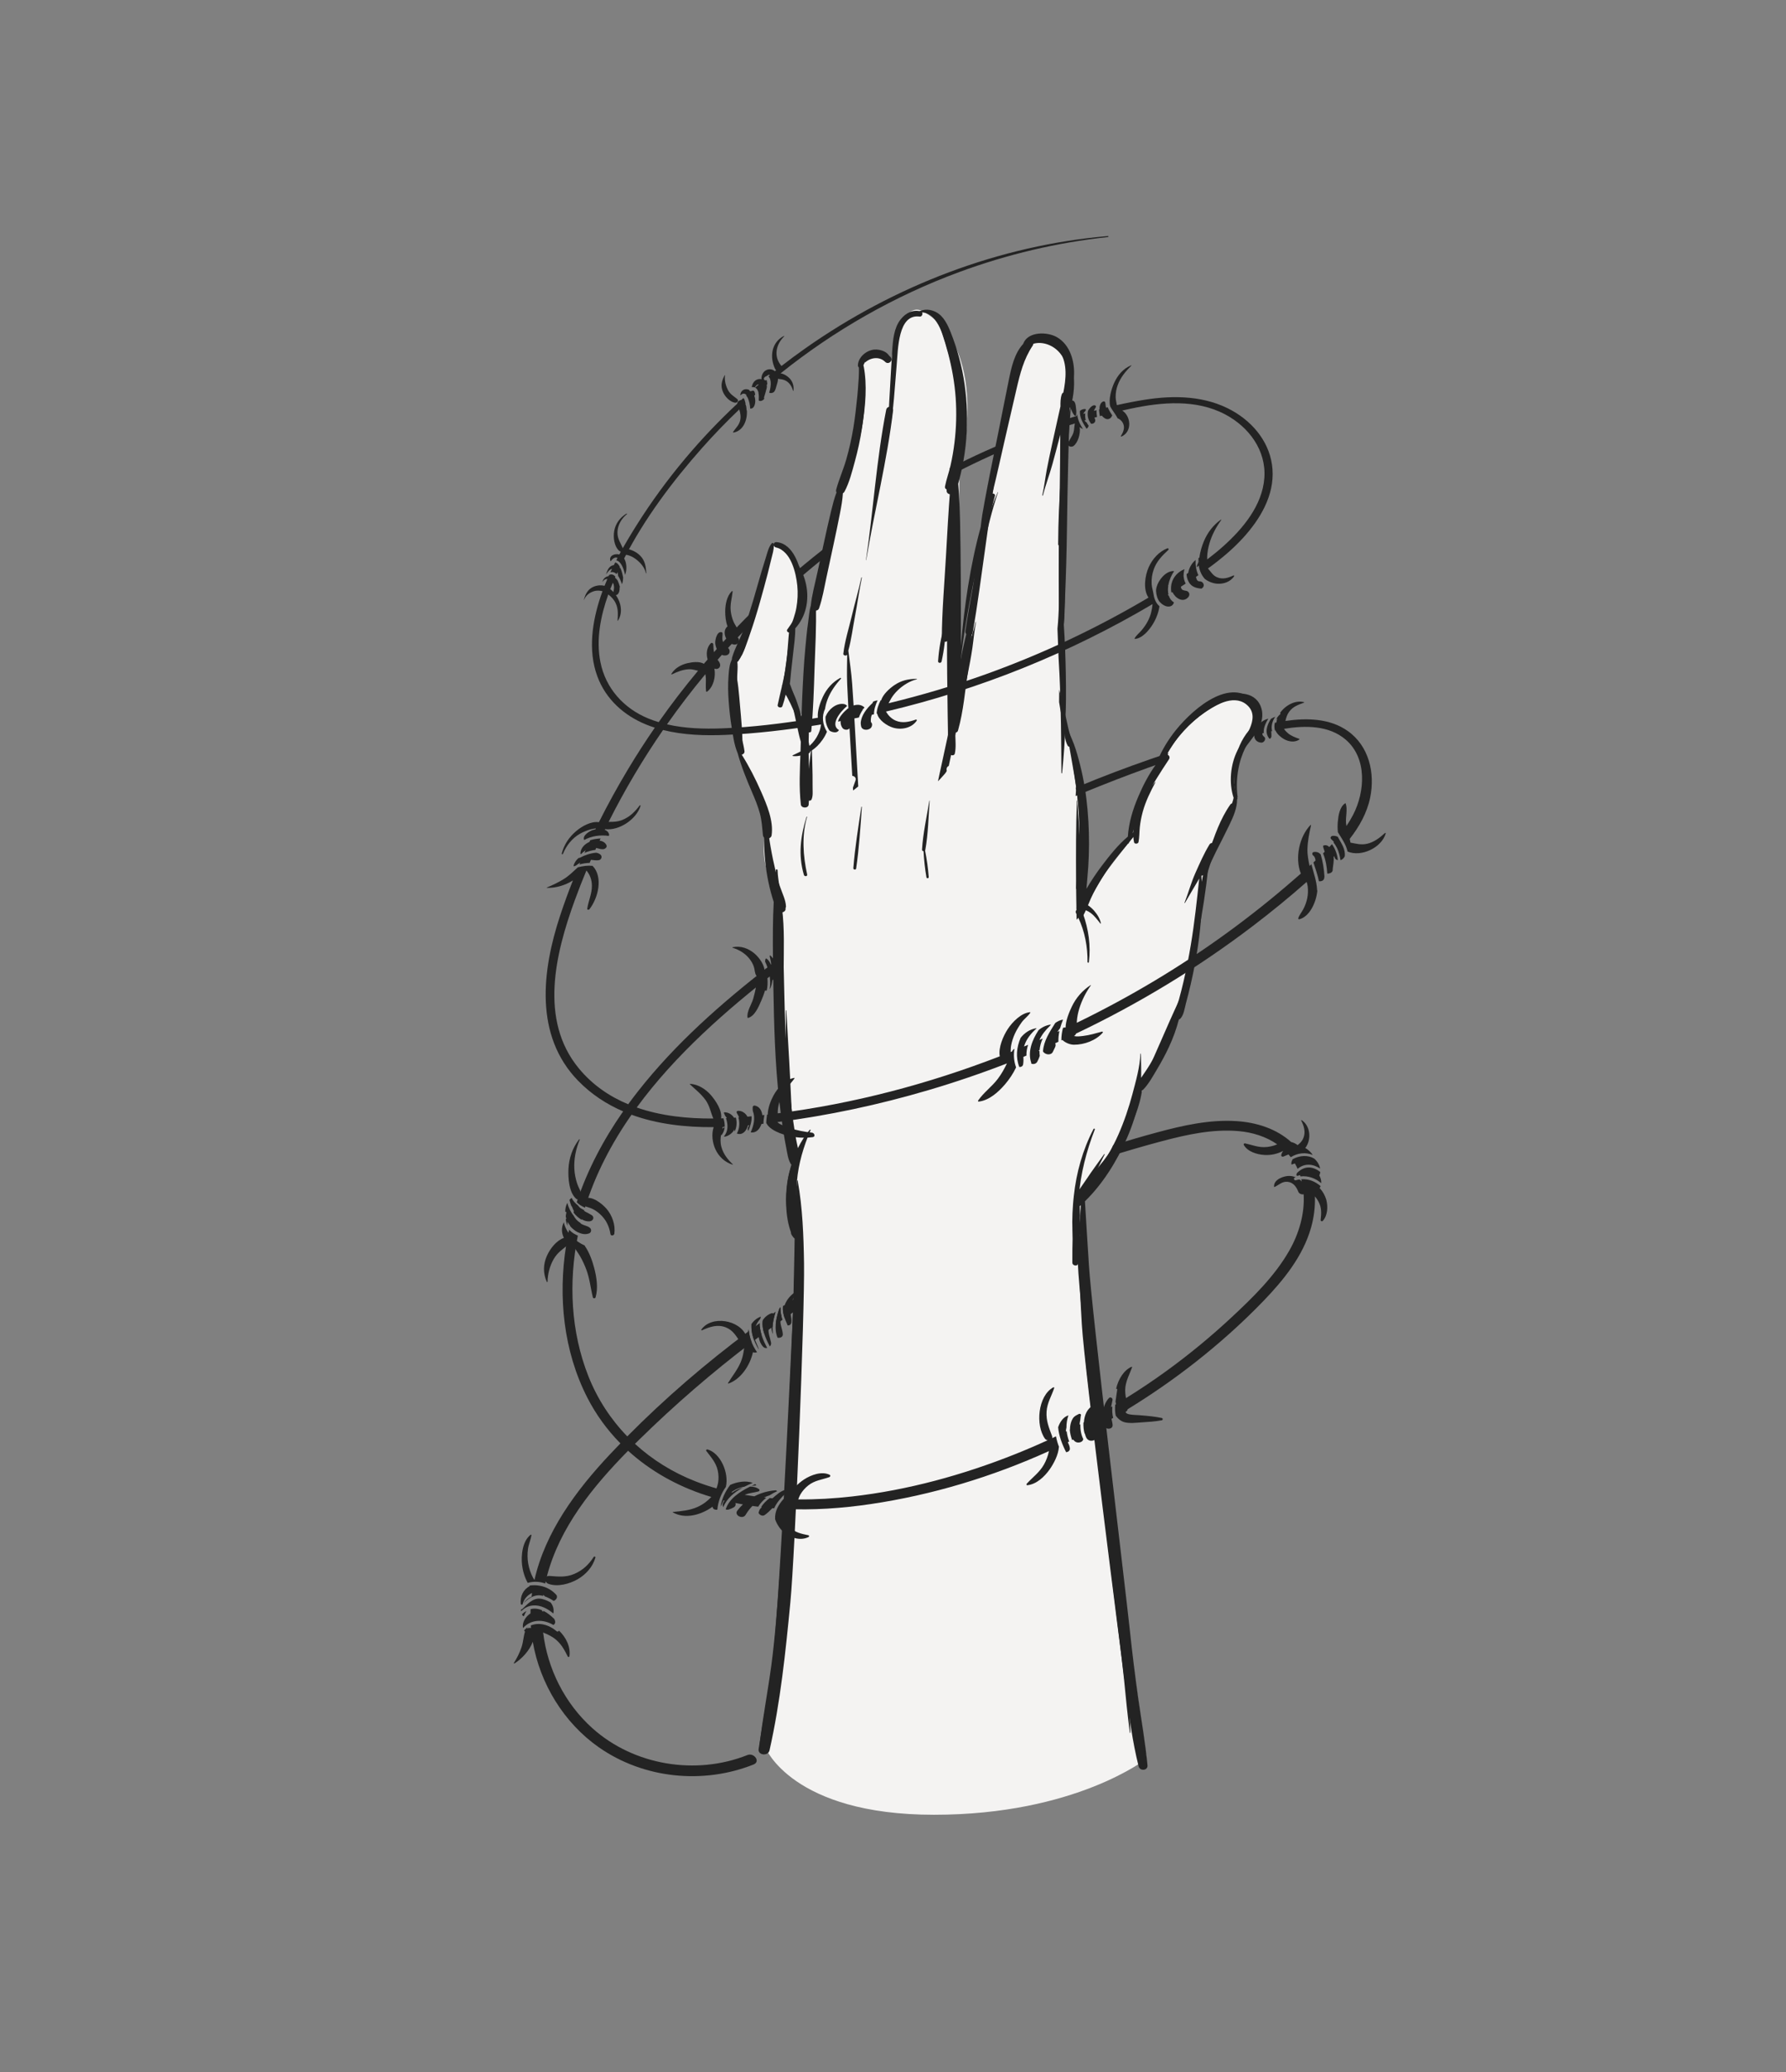 <svg width="300" height="348" viewBox="0 0 300 348" fill="none" xmlns="http://www.w3.org/2000/svg">
<rect x="0" y="0" width="300" height="348" fill="#808080" stroke="none"/>
<g clip-path="url(#clip0_35_3998)">
<path d="M155.003 52.288C151.152 50.178 149.661 60.636 149.661 60.636C149.661 60.636 146.656 57.965 145.654 59.3C144.653 60.636 144.986 61.637 144.986 61.637C144.986 61.637 144.986 73.323 142.649 77.998C140.312 82.672 140.312 85.343 140.312 85.343L139.311 93.023L136.639 103.04L135.972 122.739L132.299 115.393C132.299 115.393 133.097 108.745 133.097 106.008C133.097 103.272 135.631 103.272 134.82 99.016C134.009 94.759 132.793 91.212 130.057 91.415C130.057 91.415 127.422 100.536 126.814 102.562C126.205 104.59 123.875 110.264 123.571 110.771C123.267 111.278 123.166 117.764 123.469 120.5C123.774 123.236 124.585 126.986 124.686 127.392C124.787 127.797 128.841 136.411 128.638 138.539C128.435 140.667 127.726 143.708 129.246 147.356C130.766 151.004 130.766 155.767 130.766 156.375C130.766 156.983 130.564 173.603 131.476 182.724C132.388 191.845 133.604 198.534 133.604 198.534C133.604 198.534 134.313 217.992 133.908 226.2C133.503 234.409 131.282 267.285 131.282 273.126C131.282 278.966 128.586 293.566 128.586 293.566C128.586 293.566 133.078 304.797 156.888 304.797C180.697 304.797 192.602 295.363 192.602 295.363C192.602 295.363 184.741 241.679 184.291 232.919C183.842 224.159 181.371 204.168 181.371 204.168L182.045 199.9C182.045 199.9 188.559 192.712 189.457 189.343C190.356 185.974 191.928 183.054 191.928 183.054C191.928 183.054 197.095 174.069 197.768 171.823C198.442 169.577 201.811 153.629 202.036 148.013C202.036 148.013 203.833 140.376 204.956 139.477C206.079 138.579 207.427 134.985 207.427 134.985C207.427 134.985 206.753 128.471 208.55 125.551C210.347 122.631 213.492 119.711 209.673 117.914C205.855 116.117 200.689 119.486 197.544 123.53C194.399 127.573 195.298 128.022 195.298 128.022C195.298 128.022 191.479 134.086 191.03 136.108C190.581 138.13 190.805 139.927 190.805 139.927C190.805 139.927 182.045 151.158 181.82 151.832C181.596 152.505 182.27 144.868 181.82 140.601C181.371 136.333 180.697 128.022 179.125 123.305L178.002 88.714C178.002 88.714 179.35 69.846 179.35 68.948C179.35 68.049 181.596 60.188 178.675 58.391C175.756 56.594 173.959 56.594 171.937 58.84C169.915 61.086 167.445 78.381 166.995 79.056C166.546 79.729 164.3 95.453 164.3 96.351C164.3 97.249 161.155 115.893 161.379 117.016C161.604 118.139 160.93 99.945 160.93 99.945L161.155 79.729C161.155 79.729 166.821 58.764 155.003 52.288Z" fill="#F4F3F2"/>
<path d="M154.669 52.305C153.376 51.953 152.159 52.53 151.274 53.655C150.165 55.066 149.99 57.057 149.871 58.837C149.719 61.12 149.6 63.404 149.472 65.689C149.349 67.908 149.178 70.186 149.293 72.402C149.297 72.483 149.407 72.462 149.42 72.395C150.143 68.786 150.289 64.975 150.618 61.309C150.854 58.677 150.818 52.675 154.481 53.168C154.949 53.231 155.154 52.437 154.669 52.305Z" fill="#232323"/>
<path d="M159.684 93.521C159.785 89.5 159.889 85.479 159.895 81.459C160.277 80.441 160.486 79.288 160.707 78.234C160.98 76.925 161.188 75.601 161.327 74.268C161.592 71.725 161.609 69.157 161.398 66.617C160.977 61.575 159.655 56.422 156.998 52.329C156.978 52.298 156.93 52.328 156.944 52.364C158.741 56.985 160.165 61.698 160.525 66.786C160.703 69.3 160.633 71.845 160.326 74.354C160.169 75.638 159.952 76.916 159.665 78.174C159.395 79.358 158.966 80.506 158.735 81.695C158.629 82.245 159.303 82.361 159.609 82.054C159.316 85.85 159.106 89.653 158.893 93.455C158.638 98.026 158.223 102.642 158.198 107.217C158.194 107.916 159.211 108.02 159.265 107.304C159.611 102.734 159.57 98.101 159.684 93.521Z" fill="#232323"/>
<path d="M160.468 123.421C160.447 122.3 160.426 121.178 160.404 120.056C160.363 117.867 160.317 115.677 160.258 113.488C160.199 111.299 160.144 109.111 160.043 106.92C159.942 104.697 159.972 102.407 159.478 100.199C159.471 100.172 159.42 100.163 159.414 100.194C159.006 102.282 159.11 104.489 159.087 106.618C159.064 108.808 159.08 110.998 159.098 113.189C159.115 115.379 159.144 117.568 159.179 119.759L159.231 122.963C159.25 124.121 159.145 125.339 159.43 126.486C159.532 126.895 160.281 127.028 160.382 126.571C160.608 125.549 160.488 124.467 160.468 123.421Z" fill="#232323"/>
<path d="M158.776 105.019C158.774 104.989 158.726 104.973 158.714 105.007C158.041 106.863 157.716 109.083 157.572 111.044C157.546 111.401 158.091 111.423 158.163 111.093C158.578 109.18 158.893 106.979 158.776 105.019Z" fill="#232323"/>
<path d="M142.305 109.937C142.286 111.595 142.232 113.251 142.306 114.914C142.412 117.317 142.542 119.718 142.682 122.12C142.818 124.469 142.955 126.819 143.091 129.169C143.113 129.549 143.135 129.929 143.157 130.309C143.527 130.342 143.865 130.649 143.7 131.089C143.548 131.493 143.409 131.892 143.272 132.286C143.28 132.422 143.287 132.558 143.295 132.694C143.297 132.718 143.297 132.744 143.299 132.768C143.582 132.536 143.869 132.31 144.161 132.089C144.104 131.087 144.048 130.085 143.991 129.083C143.855 126.68 143.72 124.277 143.584 121.874C143.45 119.523 143.305 117.173 143.14 114.822C143.009 112.965 142.718 111.123 142.498 109.274C143.004 107.427 143.239 105.468 143.598 103.603C144.02 101.412 144.309 99.194 144.775 97.011C144.784 96.967 144.694 96.959 144.685 97.004C144.227 99.148 143.596 101.267 143.09 103.402C142.592 105.504 141.895 107.673 141.654 109.812C141.62 110.112 142.212 110.226 142.305 109.937Z" fill="#232323"/>
<path d="M148.854 68.838C147.22 77.182 146.701 85.675 145.46 94.076C145.456 94.102 145.494 94.104 145.498 94.08C146.896 85.67 149.007 77.423 150.012 68.933C150.104 68.154 148.998 68.105 148.854 68.838Z" fill="#232323"/>
<path d="M141.136 84.804C139.693 90.293 138.172 95.786 137.006 101.342C136.941 101.654 137.528 101.769 137.607 101.465C139.02 95.972 140.089 90.378 141.224 84.822C141.233 84.776 141.148 84.76 141.136 84.804Z" fill="#232323"/>
<path d="M136.823 112.259C136.932 108.755 137.161 105.232 137.042 101.723C137.041 101.683 136.97 101.676 136.965 101.716C136.487 105.186 136.356 108.709 136.106 112.201C135.855 115.701 135.605 119.201 135.579 122.713C135.576 123.069 136.239 123.129 136.273 122.77C136.606 119.276 136.714 115.767 136.823 112.259Z" fill="#232323"/>
<path d="M136.496 132.327C136.498 131.602 136.499 130.878 136.488 130.153C136.467 128.7 136.422 127.25 136.364 125.797C136.362 125.745 136.268 125.735 136.261 125.789C136.069 127.222 135.889 128.654 135.733 130.092C135.655 130.81 135.589 131.528 135.523 132.248C135.464 132.889 135.312 133.566 135.506 134.198C135.604 134.517 136.189 134.592 136.325 134.266C136.579 133.657 136.495 132.973 136.496 132.327Z" fill="#232323"/>
<path d="M145.083 61.548C144.998 61.108 144.263 61.091 144.266 61.593C144.272 63.158 144.425 64.711 144.4 66.28C144.376 67.845 144.272 69.42 144.083 70.975C143.702 74.118 142.977 77.412 141.897 80.366C141.861 80.465 142.003 80.508 142.043 80.419C142.709 78.926 143.363 77.505 143.825 75.906C144.268 74.374 144.617 72.808 144.874 71.227C145.378 68.134 145.673 64.627 145.083 61.548Z" fill="#232323"/>
<path d="M149.493 59.871C148.175 58.749 146.069 59.046 145.242 60.796C145.214 60.856 145.297 60.894 145.334 60.861C146.286 60.021 147.746 59.84 148.683 60.776C149.276 61.368 150.189 60.464 149.493 59.871Z" fill="#232323"/>
<path d="M170.571 62.592C170.573 62.577 170.549 62.571 170.545 62.586C169.413 67.311 168.098 72.009 167.226 76.791C167.169 77.103 167.676 77.226 167.753 76.916C168.926 72.195 169.659 67.368 170.571 62.592Z" fill="#232323"/>
<path d="M176.86 57.591C175.444 56.933 173.667 56.878 172.372 57.84C171.143 58.754 170.58 60.356 171.173 61.788C171.187 61.822 171.243 61.812 171.233 61.773C170.861 60.264 171.675 58.591 173.084 57.926C174.602 57.209 176.466 57.756 177.636 58.873C180.134 61.257 179.622 65.045 179.187 68.108C179.131 68.508 179.755 68.669 179.865 68.269C180.863 64.64 180.864 59.452 176.86 57.591Z" fill="#232323"/>
<path d="M177.863 91.81C177.843 93.105 177.852 94.405 177.865 95.706C178.114 95.948 178.681 95.865 178.673 95.425C178.506 86.27 179.177 77.181 179.899 68.064C179.901 68.044 179.865 68.04 179.861 68.059C178.337 75.734 177.792 83.624 177.739 91.46C177.816 91.548 177.865 91.664 177.863 91.81Z" fill="#232323"/>
<path d="M179.442 122.296C179.202 121.207 178.962 120.117 178.72 119.028C178.482 117.958 178.197 116.895 177.918 115.83C177.919 116.529 177.914 117.228 177.901 117.926C177.961 118.322 178.025 118.719 178.096 119.114C178.283 120.156 178.473 121.199 178.662 122.242C178.837 123.213 178.855 124.364 179.353 125.258C179.482 125.49 179.908 125.426 179.941 125.18C180.064 124.255 179.644 123.212 179.442 122.296Z" fill="#232323"/>
<path d="M181.569 149.26C182.67 145.141 182.568 140.728 182.226 136.493C182.058 134.417 181.787 132.341 181.348 130.27C180.886 128.095 180.095 125.989 179.403 123.839C179.396 123.819 179.347 123.819 179.353 123.841C179.921 125.933 180.162 128.092 180.485 130.198C180.812 132.329 181.069 134.464 181.196 136.596C181.32 138.679 181.337 140.762 181.241 142.836C181.142 144.951 180.861 147.048 180.755 149.163C180.738 149.495 181.481 149.588 181.569 149.26Z" fill="#232323"/>
<path d="M165.545 91.685C166.251 86.81 166.831 81.903 167.574 77.037C167.581 76.992 167.507 76.974 167.499 77.019C166.653 81.851 165.639 86.669 164.756 91.498C163.872 96.329 162.873 101.153 162.155 106.01C162.048 106.729 163.242 107.026 163.372 106.299C164.244 101.456 164.839 96.555 165.545 91.685Z" fill="#232323"/>
<path d="M158.34 130.375C158.472 130.222 158.948 129.749 159.032 129.45C158.92 129.142 159.057 128.75 159.366 128.646C159.869 126.287 160.366 123.927 160.861 121.566C161.448 118.765 162.018 115.963 162.565 113.154C162.844 111.719 163.124 110.281 163.334 108.834C163.543 107.385 163.653 105.912 163.947 104.478C163.954 104.441 163.892 104.426 163.884 104.463C163.565 105.888 163.063 107.271 162.661 108.675C162.26 110.078 161.927 111.503 161.595 112.924C160.93 115.768 160.289 118.616 159.665 121.47C159.04 124.323 158.418 127.177 157.808 130.033C157.723 130.428 157.639 130.823 157.555 131.218C157.825 130.946 158.09 130.667 158.34 130.375Z" fill="#232323"/>
<path d="M129.483 93.319C129.496 93.225 129.348 93.158 129.303 93.252C128.099 95.782 127.428 98.646 126.581 101.311C126.144 102.684 125.721 104.062 125.296 105.439C124.863 106.843 124.249 108.303 124.053 109.761C124.012 110.06 124.479 110.276 124.628 109.973C125.215 108.778 125.496 107.403 125.878 106.13C126.31 104.694 126.747 103.259 127.167 101.819C127.974 99.04 129.06 96.186 129.483 93.319Z" fill="#232323"/>
<path d="M124.716 125.26C124.722 123.048 124.513 120.851 124.315 118.649C124.131 116.602 123.999 114.368 123.453 112.382C123.434 112.314 123.302 112.305 123.292 112.384C123.03 114.408 123.223 116.625 123.332 118.66C123.452 120.871 123.561 123.078 123.883 125.269C123.952 125.74 124.715 125.775 124.716 125.26Z" fill="#232323"/>
<path d="M136.074 126.145C135.909 124.223 135.149 122.25 134.591 120.41C134.019 118.521 133.372 116.68 132.667 114.843C132.769 114.2 132.802 113.536 132.872 112.903L133.209 109.879C133.367 108.467 133.588 106.983 133.585 105.533C137.265 101.463 135.602 94.736 131.158 91.888C131.044 91.816 130.893 91.983 131.012 92.072C133.054 93.588 134.443 95.903 134.673 98.455C134.919 101.191 133.859 103.562 132.255 105.705C132.007 106.037 132.469 106.336 132.795 106.249C132.539 107.495 132.406 108.785 132.235 110.013L131.84 112.841C131.705 113.81 131.471 114.821 131.56 115.802C131.602 116.261 132.262 116.315 132.41 115.898C132.482 115.697 132.536 115.49 132.583 115.281C132.846 116.967 133.149 118.637 133.53 120.307C133.977 122.262 134.3 124.439 135.135 126.268C135.322 126.676 136.122 126.708 136.074 126.145Z" fill="#232323"/>
<path d="M131.588 168.496C131.61 166.684 131.629 164.873 131.634 163.062C131.644 159.562 131.803 156.001 131.361 152.521C131.579 152.734 132.028 152.594 132.021 152.263C132 151.22 131.428 150.094 131.095 149.11C130.714 147.986 130.277 146.879 129.862 145.767C129.842 145.715 129.736 145.717 129.749 145.781C129.963 146.889 130.155 148.004 130.399 149.106C130.624 150.127 130.748 151.351 131.227 152.295C130.633 155.717 130.662 159.249 130.546 162.711C130.485 164.523 130.435 166.334 130.391 168.146C130.348 169.914 130.083 171.834 130.392 173.579C130.475 174.047 131.26 174.246 131.382 173.69C131.746 172.029 131.567 170.191 131.588 168.496Z" fill="#232323"/>
<path d="M198.224 167.653C197.053 170.149 195.942 172.67 194.845 175.199C193.774 177.668 192.58 180.14 191.877 182.747C191.893 182.608 191.91 182.469 191.922 182.33C191.955 181.96 191.302 181.828 191.2 182.188C190.319 185.308 189.501 188.302 187.892 191.145C187.14 192.474 186.286 193.76 185.35 194.968C184.857 195.605 184.337 196.221 183.79 196.813C183.251 197.396 182.843 197.977 182.384 198.611C182.373 198.626 182.396 198.647 182.412 198.638C183.133 198.22 183.703 197.876 184.307 197.269C184.869 196.704 185.408 196.116 185.922 195.508C186.986 194.249 187.923 192.9 188.731 191.465C190.196 188.864 191.48 185.897 191.861 182.89C191.869 182.892 191.876 182.891 191.881 182.884C193.392 180.635 194.469 178.093 195.622 175.646C196.825 173.094 198.016 170.537 199.144 167.95C199.364 167.445 198.454 167.163 198.224 167.653Z" fill="#232323"/>
<path d="M206.671 135.11C204.995 137.488 203.945 140.455 203.083 143.162C202.193 145.962 201.731 148.796 201.525 151.692C201.521 151.748 201.612 151.751 201.621 151.699C202.129 148.848 202.941 146.009 203.912 143.262C204.379 141.94 204.915 140.643 205.504 139.363C206.112 138.044 206.882 136.783 207.469 135.46C207.667 135.013 206.937 134.731 206.671 135.11Z" fill="#232323"/>
<path d="M194.052 131.337C192.758 132.708 191.881 134.333 191.264 136.061C190.804 137.348 190.355 138.87 190.367 140.298C188.265 141.879 186.518 143.956 185.04 146.053C184.235 147.194 183.515 148.391 182.865 149.614C182.221 150.826 181.46 152.163 181.146 153.491C181.043 153.927 181.769 154.129 181.975 153.742C182.623 152.525 183.043 151.197 183.672 149.965C184.282 148.773 184.966 147.618 185.708 146.494C187.1 144.385 188.757 142.5 190.374 140.555C190.39 140.868 190.427 141.176 190.495 141.474C190.569 141.795 191.177 141.746 191.238 141.438C191.401 140.613 191.37 139.789 191.456 138.954C191.548 138.069 191.719 137.189 191.956 136.326C192.432 134.589 193.237 132.959 194.092 131.361C194.103 131.338 194.069 131.319 194.052 131.337Z" fill="#232323"/>
<path d="M211.74 118.573C210.622 115.92 207.296 116.2 205.135 117.179C202.737 118.264 200.575 119.909 198.789 121.833C197.08 123.676 195.399 126.008 194.813 128.491C194.796 128.56 194.898 128.557 194.924 128.514C196.046 126.651 197.04 124.776 198.477 123.122C199.929 121.45 201.655 120.006 203.566 118.885C205.484 117.759 208.412 116.338 210.364 118.163C211.78 119.485 211.293 121.12 210.437 122.595C210.259 122.464 209.976 122.455 209.79 122.675C207.21 125.735 206.706 130.171 207.774 133.906C207.792 133.97 207.897 133.956 207.888 133.887C207.631 132.068 207.755 130.111 208.19 128.327C208.507 127.029 209.002 125.867 209.607 124.734C211.218 123.171 212.689 120.824 211.74 118.573Z" fill="#232323"/>
<path d="M181.775 151.629C181.741 150.398 181.706 149.167 181.661 147.936C181.494 143.443 181.304 138.958 180.947 134.475C180.944 134.437 180.885 134.436 180.883 134.475C180.722 138.906 180.73 143.33 180.749 147.764C180.756 149.457 180.786 151.15 180.814 152.843C180.691 152.979 180.638 153.172 180.735 153.351C180.766 153.408 180.795 153.466 180.824 153.524C180.829 153.787 180.833 154.052 180.837 154.315C180.838 154.37 180.838 154.425 180.838 154.479C180.935 154.367 181.034 154.257 181.134 154.147C182.221 156.468 182.7 159.004 182.671 161.577C182.669 161.71 182.884 161.744 182.902 161.605C183.248 158.818 182.846 156.073 181.91 153.445C182.112 153.26 182.074 152.948 181.807 152.805C181.806 152.746 181.804 152.687 181.802 152.628C182.266 152.837 182.754 153.005 183.176 153.315C183.851 153.811 184.312 154.457 184.827 155.103C184.855 155.138 184.927 155.118 184.918 155.069C184.677 153.756 183.209 151.932 181.775 151.629Z" fill="#232323"/>
<path d="M202.905 146.051C202.94 145.701 202.383 145.543 202.302 145.908C200.734 153.011 200.075 160.246 199.146 167.444C199.14 167.489 199.213 167.508 199.221 167.463C200.572 160.344 202.186 153.276 202.905 146.051Z" fill="#232323"/>
<path d="M133.115 191.984C133.356 190.179 133.06 188.234 132.973 186.42C132.887 184.604 132.8 182.788 132.713 180.972C132.535 177.218 132.276 173.468 132.083 169.715C132.081 169.67 132.006 169.669 132.006 169.716C132.018 173.41 131.965 177.104 131.99 180.798C132.003 182.615 132.016 184.431 132.029 186.248C132.041 188.08 131.839 190.075 132.176 191.879C132.255 192.303 133.042 192.527 133.115 191.984Z" fill="#232323"/>
<path d="M182.173 212.323C181.874 210.434 181.425 208.593 181.256 206.679C181.088 204.78 181.074 202.867 181.217 200.966C181.509 197.088 182.497 193.301 183.904 189.685C183.949 189.572 183.743 189.503 183.689 189.606C181.861 193.104 180.792 196.952 180.371 200.871C179.969 204.605 179.927 208.852 181.098 212.464C181.263 212.976 182.269 212.931 182.173 212.323Z" fill="#232323"/>
<path d="M134.04 206.133C133.629 204.127 133.17 202.189 133.25 200.123C133.29 199.101 133.409 198.077 133.627 197.077C133.833 196.13 134.242 195.206 134.316 194.24C134.328 194.095 134.104 194.043 134.016 194.131C132.68 195.464 132.251 198.028 132.106 199.831C131.934 201.968 132.08 204.314 133.039 206.264C133.239 206.669 134.163 206.735 134.04 206.133Z" fill="#232323"/>
<path d="M130.669 281.116C131.204 277.171 131.665 273.216 132.049 269.254C132.82 261.317 134.403 221.294 134.468 213.321C134.506 208.731 134.391 204.164 134.054 199.586C134.049 199.52 133.941 199.512 133.939 199.583C133.45 215.67 131.728 263.749 129.562 279.718C128.964 284.123 128.124 288.5 127.602 292.913C127.535 293.48 128.566 293.646 128.7 293.083C129.629 289.158 130.129 285.11 130.669 281.116Z" fill="#232323"/>
<path d="M181.036 211.893C181.144 214.535 181.441 217.181 181.65 219.817L182.27 227.609C182.686 232.847 188.314 276.811 188.806 282.044C189.087 285.037 189.398 288.026 189.778 291.01C189.785 291.068 189.881 291.066 189.88 291.004C189.631 280.504 183.493 231.293 182.747 220.819C182.534 217.83 182.42 214.815 182.092 211.836C182.025 211.225 181.009 211.251 181.036 211.893Z" fill="#232323"/>
<path d="M155.388 142.854C155.406 142.827 155.419 142.794 155.426 142.757C155.911 140.048 155.956 137.231 156.161 134.489C156.163 134.459 156.115 134.453 156.11 134.483C155.662 137.196 155.042 139.943 154.876 142.689C154.865 142.855 154.994 142.952 155.129 142.966C155.21 144.436 155.365 145.915 155.619 147.354C155.658 147.576 156.017 147.538 156.001 147.307C155.895 145.825 155.677 144.324 155.388 142.854Z" fill="#232323"/>
<path d="M144.774 135.537C144.777 135.485 144.692 135.474 144.684 135.526C144.168 138.948 143.608 142.356 143.338 145.808C143.316 146.086 143.771 146.144 143.812 145.866C144.312 142.438 144.519 138.989 144.774 135.537Z" fill="#232323"/>
<path d="M135.583 146.882C134.895 143.777 134.645 140.297 135.564 137.216C135.579 137.164 135.495 137.134 135.48 137.184C134.46 140.447 134.053 143.617 135.035 146.949C135.123 147.246 135.656 147.216 135.583 146.882Z" fill="#232323"/>
<path d="M163.904 101.942C164.466 95.411 165.556 88.911 167.64 82.678C167.649 82.649 167.603 82.632 167.592 82.66C165.014 88.747 163.398 95.228 163.315 101.869C163.314 101.939 163.338 101.997 163.375 102.044C162.591 105.42 161.688 108.722 161.147 112.155C160.617 115.519 159.798 118.977 159.708 122.386C159.692 122.991 160.735 123.35 160.922 122.686C161.849 119.404 162.116 115.887 162.612 112.517C163.122 109.059 163.257 105.62 163.513 102.143C163.677 102.207 163.886 102.153 163.904 101.942Z" fill="#232323"/>
<path d="M179.029 113.244C178.98 110.466 178.88 107.689 178.691 104.919C178.822 103.476 178.85 102.017 178.863 100.606C178.886 98.076 178.782 95.566 178.305 93.078C178.3 93.053 178.256 93.051 178.254 93.078C178.12 94.609 178.045 96.143 177.97 97.678C177.94 97.458 177.909 97.239 177.878 97.02C177.907 99.888 177.91 102.759 177.626 105.604C177.688 107.206 177.755 108.809 177.809 110.412C177.865 111.356 177.918 112.3 177.962 113.244C178.216 118.769 178.258 124.296 178.29 129.825C178.291 129.891 178.398 129.909 178.406 129.839C178.977 124.331 179.128 118.779 179.029 113.244Z" fill="#232323"/>
<path d="M146.826 58.715C145.509 58.854 144.152 59.985 144.103 61.37C144.096 61.563 144.232 61.714 144.399 61.782C144.21 63.342 144.171 64.925 144.012 66.487C143.829 68.261 143.642 70.032 143.352 71.793C143.053 73.607 142.656 75.407 142.147 77.174C141.654 78.888 140.913 80.532 140.453 82.249C140.405 82.428 140.438 82.573 140.518 82.684C140.141 83.68 139.876 84.715 139.62 85.765C139.188 87.539 138.795 89.321 138.406 91.104C138.017 92.886 137.627 94.668 137.238 96.45C136.859 98.189 136.371 99.942 136.194 101.715C135.926 102.597 135.877 103.627 135.756 104.449C135.546 105.878 135.417 107.322 135.28 108.76C134.999 111.697 134.861 114.656 134.73 117.603C134.69 118.526 134.66 119.448 134.632 120.371C134.521 119.932 134.397 119.496 134.253 119.064C133.829 117.794 133.312 116.009 132.302 115.04C132.479 114.014 132.609 112.981 132.72 111.978C132.945 109.945 133.122 107.815 132.865 105.77C134.768 103.687 135.134 100.198 134.769 97.529C134.449 95.197 133.308 91.333 130.478 91.055C130.14 91.022 129.959 91.229 129.95 91.455C129.943 91.403 129.934 91.351 129.924 91.299C129.9 91.179 129.737 91.147 129.658 91.234C129.102 91.857 128.915 92.766 128.668 93.549C128.42 94.34 128.172 95.131 127.934 95.925C127.45 97.549 127.009 99.186 126.524 100.81C126.042 102.424 125.536 104.033 124.956 105.615C124.362 107.232 123.454 108.798 122.969 110.44C122.945 110.525 122.942 110.607 122.955 110.685C122.875 110.872 122.798 111.06 122.731 111.247C122.477 111.957 122.43 112.814 122.371 113.558C122.26 114.948 122.294 116.348 122.395 117.738C122.5 119.18 122.653 120.623 122.884 122.051C123.116 123.489 123.315 125.079 123.876 126.429C123.882 126.444 123.89 126.455 123.897 126.469C124.526 128.743 125.384 130.881 126.327 133.065C126.825 134.216 127.302 135.383 127.634 136.595C127.97 137.825 128.023 139.026 128.157 140.283C128.237 141.041 129.507 141.029 129.612 140.284C129.956 137.853 128.81 135.168 127.857 132.992C126.904 130.815 125.848 128.743 124.594 126.749C124.867 126.685 125.096 126.467 125.052 126.141C124.855 124.718 124.375 123.324 124.153 121.896C123.93 120.462 123.785 119.024 123.762 117.572C123.739 116.181 123.795 114.792 123.84 113.402C123.86 112.796 123.923 112.178 123.887 111.574C123.879 111.441 123.866 111.309 123.852 111.176C123.921 111.138 123.986 111.082 124.041 111.004C124.969 109.661 125.475 107.922 126.009 106.389C126.603 104.687 127.13 102.963 127.621 101.229C128.079 99.61 128.526 97.987 128.949 96.359C129.171 95.501 129.38 94.639 129.586 93.777C129.752 93.08 130.014 92.318 129.962 91.592C130.005 91.753 130.138 91.901 130.367 91.953C132.853 92.519 133.713 96.21 133.926 98.373C134.047 99.601 133.987 100.864 133.77 102.079C133.567 103.217 133.144 104.27 132.806 105.362C132.802 105.334 132.798 105.306 132.794 105.278C132.781 105.2 132.651 105.197 132.641 105.278C132.355 107.474 132.324 109.693 132.007 111.89C131.855 112.945 131.636 113.979 131.402 115.007C131.351 115.083 131.325 115.174 131.34 115.277C131.1 116.317 130.847 117.354 130.629 118.406C130.541 118.826 131.284 118.997 131.422 118.602C131.641 117.974 131.82 117.323 131.975 116.661C132.065 116.809 132.153 116.957 132.233 117.107C132.609 117.812 132.963 118.528 133.273 119.265C133.574 119.984 133.852 120.717 134.093 121.459C134.244 121.923 134.341 122.408 134.563 122.833C134.534 123.981 134.504 125.129 134.463 126.277C134.36 129.194 134.192 132.214 134.52 135.119C134.596 135.785 135.783 135.813 135.835 135.12C136.05 132.253 135.854 129.318 135.828 126.443C135.802 123.491 135.94 120.535 136.082 117.586C136.221 114.695 136.45 111.813 136.634 108.925C136.727 107.48 136.852 106.036 136.919 104.59C136.947 103.973 137.043 103.256 137.061 102.551C137.289 102.529 137.495 102.409 137.583 102.155C138.158 100.492 138.446 98.726 138.815 97.008C139.211 95.166 139.607 93.324 140.004 91.482C140.387 89.7 140.765 87.919 141.11 86.129C141.322 85.031 141.519 83.941 141.584 82.841C141.691 82.783 141.781 82.7 141.84 82.593C142.673 81.056 143.125 79.209 143.586 77.53C144.09 75.7 144.491 73.843 144.78 71.967C145.283 68.707 145.572 65.028 144.813 61.753C144.869 61.714 144.916 61.657 144.945 61.578C145.305 60.616 145.838 59.69 146.978 59.575C147.931 59.478 148.65 60.073 149.465 60.437C149.484 60.445 149.518 60.434 149.518 60.41C149.523 59.154 147.857 58.605 146.826 58.715Z" fill="#232323"/>
<path d="M134.838 207.168C134.557 205.751 134.117 204.402 133.948 202.957C133.771 201.442 133.731 199.914 133.864 198.394C134.126 195.383 134.971 192.592 136.149 189.818C136.182 189.74 136.064 189.688 136.015 189.748C135.234 190.684 134.574 191.726 134.028 192.832C133.889 192.126 133.717 191.425 133.611 190.766C133.352 189.167 133.128 187.563 132.938 185.954C132.57 182.849 132.328 179.729 132.125 176.609C131.711 170.262 131.745 163.909 131.488 157.559C131.43 156.124 131.352 154.693 131.262 153.26C131.682 153.218 132.069 152.932 131.934 152.478C131.573 151.271 131.228 150.059 130.907 148.842C130.798 147.947 130.627 147.045 130.613 146.15C130.61 145.985 130.328 145.95 130.331 146.115C130.333 146.254 130.33 146.393 130.328 146.532C129.637 143.618 129.103 140.668 128.828 137.673C128.811 137.49 128.485 137.485 128.47 137.673C128.105 142.332 128.51 147.036 129.964 151.486C129.889 152.969 129.84 154.457 129.828 155.942C129.8 159.237 129.851 162.533 129.906 165.828C130.012 172.164 130.181 178.504 130.884 184.806C131.083 186.589 131.318 188.367 131.599 190.138C131.744 191.054 131.906 191.965 132.084 192.874C132.252 193.731 132.356 194.639 132.781 195.411C132.822 195.486 132.876 195.549 132.939 195.603C132.679 196.462 132.478 197.335 132.341 198.208C131.905 200.972 131.871 204.262 132.858 206.967C132.852 207.125 132.894 207.292 133.006 207.455L133.229 207.775C133.692 208.439 135.005 208.015 134.838 207.168Z" fill="#232323"/>
<path d="M179.218 89.033C179.27 85.254 179.331 81.474 179.425 77.696C179.473 75.808 179.528 73.92 179.57 72.032C179.591 71.057 179.612 70.082 179.634 69.107C179.649 68.434 179.733 67.705 179.659 67.019C179.996 65.772 180.317 64.513 180.4 63.226C180.561 60.776 179.791 57.929 177.529 56.626C175.949 55.715 172.724 55.631 171.902 57.659C171.888 57.693 171.879 57.726 171.873 57.758C170.384 59.363 169.899 61.666 169.463 63.774C168.844 66.769 168.268 69.774 167.665 72.773C167.057 75.792 166.418 78.807 165.844 81.834C165.552 83.374 165.253 84.916 164.996 86.463C164.884 87.139 164.808 87.831 164.732 88.523C162.948 95.015 161.993 101.728 161.4 108.439C161.4 107.966 161.399 107.494 161.399 107.022C161.398 103.78 161.409 100.537 161.387 97.296C161.365 94.048 161.342 90.803 161.267 87.557C161.232 86.031 161.168 84.504 161.079 82.98C161.045 82.403 161.002 81.826 160.955 81.248C161.006 81.052 161.055 80.855 161.106 80.664C161.299 79.943 161.47 79.216 161.621 78.486C161.944 76.919 162.172 75.332 162.303 73.738C162.553 70.698 162.465 67.62 162.038 64.6C161.61 61.582 160.813 58.616 159.68 55.786C159.177 54.531 158.504 53.1 157.254 52.434C156.307 51.928 155.196 51.84 154.253 52.386C154.189 52.423 154.248 52.51 154.309 52.501C157.351 52.039 158.451 56.382 159.094 58.551C159.866 61.152 160.383 63.843 160.63 66.545C160.878 69.241 160.838 71.959 160.525 74.649C160.371 75.973 160.151 77.29 159.864 78.591C159.595 79.811 158.906 81.244 159.008 82.486C159.042 82.892 159.474 83.075 159.849 83.018C159.75 84.462 159.683 85.912 159.643 87.358C159.551 90.654 159.513 93.949 159.475 97.246C159.438 100.546 159.435 103.846 159.418 107.146C159.409 108.735 159.399 110.324 159.394 111.914C159.389 113.426 159.157 115.281 159.645 116.72C159.847 117.313 160.934 117.318 161.141 116.727C161.409 115.967 161.361 115.156 161.374 114.358C161.389 113.503 161.401 112.648 161.401 111.792C161.401 111.422 161.401 111.052 161.4 110.682C161.858 106.551 162.585 102.429 163.411 98.372C164.449 93.274 165.822 88.286 167.128 83.254C167.19 83.012 166.912 82.867 166.687 82.903C166.72 82.766 166.753 82.631 166.786 82.495C167.492 79.613 168.125 76.712 168.788 73.82C169.437 70.987 170.093 68.155 170.749 65.323C171.352 62.723 171.962 60.299 173.464 58.051C173.548 57.925 173.578 57.795 173.571 57.672C174.123 57.352 174.688 57.156 175.437 57.26C176.553 57.416 177.469 58.163 178.058 59.099C179.336 61.132 179.05 63.674 178.612 65.936C178.497 65.986 178.402 66.081 178.349 66.235C178.125 66.882 178.121 67.573 178.127 68.259C177.664 70.397 177.165 72.528 176.707 74.667C176.404 76.08 176.091 77.493 175.824 78.914C175.56 80.327 175.403 81.777 175.078 83.177C175.062 83.243 175.176 83.257 175.193 83.191C175.633 81.422 176.302 79.703 176.784 77.942C177.232 76.305 177.666 74.664 178.092 73.022L178.093 73.019C178.081 74.583 178.075 76.147 178.062 77.712C178.031 81.494 177.97 85.275 177.901 89.056C177.763 96.637 177.849 104.246 178.136 111.824C178.138 111.883 178.247 111.884 178.251 111.825C178.787 104.246 179.112 96.63 179.218 89.033Z" fill="#232323"/>
<path d="M209.809 124.705C211.37 122.735 212.815 119.698 210.584 117.628C206.167 113.53 199.602 119.803 197.03 123.248C195.851 124.826 194.87 126.552 194.177 128.386C192.966 130.047 191.998 131.92 191.204 133.784C190.295 135.917 189.593 138.186 189.451 140.51C187.822 141.869 186.443 143.62 185.183 145.27C184.204 146.552 183.311 147.898 182.49 149.287C182.563 148.642 182.598 147.988 182.656 147.372C182.771 146.157 182.848 144.938 182.89 143.719C182.977 141.165 182.908 138.604 182.685 136.06C182.463 133.517 182.06 130.981 181.436 128.506C181.14 127.332 180.826 126.162 180.405 125.025C179.941 123.771 179.344 122.59 178.846 121.352C178.82 121.287 178.69 121.311 178.712 121.385C179.394 123.723 179.749 126.258 180.184 128.659C180.628 131.116 180.989 133.584 181.223 136.07C181.457 138.554 181.539 141.05 181.464 143.544C181.428 144.764 181.355 145.983 181.246 147.199C181.134 148.447 180.821 149.748 180.876 150.997C180.887 151.236 181.067 151.39 181.286 151.454C181.153 151.71 181.02 151.966 180.892 152.224C180.497 153.013 181.901 153.519 182.257 152.745C183.375 150.315 184.703 147.997 186.222 145.795C187.218 144.351 188.388 143.036 189.486 141.672C189.527 141.691 189.579 141.685 189.599 141.632C189.622 141.57 189.645 141.507 189.668 141.444C190.138 140.854 190.591 140.253 191.008 139.627C191.077 139.524 190.948 139.428 190.852 139.487C190.638 139.62 190.43 139.763 190.224 139.91C190.882 138.052 191.509 136.184 192.322 134.383C193.423 131.944 194.885 129.77 196.349 127.542C196.627 127.119 196.294 126.728 195.908 126.687C197.591 123.912 199.753 121.458 202.474 119.567C204.4 118.228 207.601 116.489 209.651 118.582C211.746 120.722 208.888 124.032 207.886 125.991C206.686 128.338 206.378 131.455 207.212 133.999C207.102 134.574 206.88 135.141 206.627 135.683C206.062 136.893 205.363 138.048 204.76 139.241C204.365 140.023 203.973 140.807 203.582 141.592C203.421 141.598 203.26 141.672 203.162 141.831C202.232 143.35 201.521 144.999 200.794 146.622C200.066 148.245 199.619 149.969 198.968 151.621C198.95 151.666 199.018 151.687 199.04 151.649C199.82 150.268 200.65 148.924 201.439 147.561C201.038 151.285 200.64 155.02 200.023 158.713C199.68 160.773 199.277 162.826 198.799 164.859C198.559 165.88 198.301 166.896 198.024 167.907C197.812 168.68 197.358 169.616 197.339 170.456C196.587 172.089 195.822 173.718 195.023 175.321C194.432 176.506 193.814 177.675 193.135 178.814C192.687 179.566 192.164 180.286 191.679 181.024C191.709 179.69 191.663 178.357 191.644 176.994C191.643 176.949 191.569 176.938 191.567 176.984C191.463 179.241 190.798 181.568 190.221 183.742C189.606 186.054 188.84 188.321 187.88 190.513C186.779 193.025 185.388 195.271 183.8 197.392C184.398 196.233 184.96 195.059 185.552 193.895C185.582 193.837 185.496 193.799 185.463 193.848C184.484 195.237 183.467 196.587 182.528 198.008C181.913 198.937 181.219 199.863 180.604 200.823C180.518 200.823 180.432 200.868 180.428 200.961C180.426 201.012 180.424 201.063 180.422 201.114C180.4 201.149 180.377 201.184 180.356 201.219C180.354 201.328 180.353 201.438 180.351 201.547L180.351 201.547C180.342 202.029 180.335 202.511 180.33 202.992H180.33C180.33 203.014 180.33 203.036 180.33 203.058L180.336 203.057C180.213 206.059 180.107 209.069 180.127 212.069C180.131 212.623 181.071 212.745 181.076 212.186C181.083 211.201 181.077 210.215 181.062 209.23C181.146 209.188 181.21 209.109 181.22 208.985C181.265 208.409 181.303 207.829 181.333 207.247C181.296 208.529 181.276 209.81 181.282 211.091C181.3 214.876 181.496 218.661 181.719 222.438C182.169 230.042 188.125 276.354 189.11 283.907C189.665 288.167 190.206 292.495 191.258 296.665C191.469 297.502 192.834 297.4 192.747 296.483C192.393 292.727 191.726 288.993 191.198 285.257C190.661 281.457 190.19 277.647 189.785 273.831C188.987 266.307 183.364 220.053 182.912 212.503C182.698 208.922 182.44 205.345 182.241 201.762C185.26 198.818 187.606 195.01 189.273 191.205C190.211 189.063 190.957 186.788 191.366 184.483C191.44 184.063 191.497 183.646 191.542 183.23C191.713 183.219 191.877 183.16 191.995 183.04C192.946 182.066 193.639 180.785 194.334 179.621C195.067 178.392 195.756 177.13 196.358 175.831C197.063 174.31 197.614 172.797 198.018 171.232C198.108 171.207 198.192 171.16 198.258 171.091C198.87 170.45 198.982 169.332 199.211 168.488C199.491 167.452 199.753 166.41 199.995 165.364C200.493 163.213 200.91 161.045 201.228 158.86C201.801 154.938 202.065 151.026 201.807 147.079C201.948 147.072 202.082 147.022 202.163 146.919C203.072 145.753 203.636 144.264 204.301 142.948C205.04 141.484 205.793 140.027 206.503 138.548C207.163 137.175 207.816 135.707 207.796 134.259C207.854 134.205 207.884 134.13 207.858 134.036C207.816 133.89 207.776 133.744 207.737 133.599C207.702 133.39 207.65 133.183 207.58 132.976C207.294 131.739 207.176 130.524 207.509 129.226C207.959 127.476 208.695 126.112 209.809 124.705ZM181.534 202.424C181.483 203.419 181.435 204.414 181.396 205.41C181.413 204.46 181.404 203.512 181.369 202.569C181.424 202.52 181.479 202.473 181.534 202.424Z" fill="#232323"/>
<path d="M132.759 269.127C133.551 260.872 135.178 220.488 135.056 212.192C134.988 207.564 134.81 202.852 133.994 198.287C133.984 198.23 133.884 198.225 133.879 198.287C133.525 202.414 133.507 206.597 133.433 210.739C133.359 214.857 133.27 218.977 133.077 223.092C132.688 231.39 130.825 271.718 129.662 279.944C129.009 284.56 128.129 289.136 127.428 293.743C127.263 294.828 129.026 295.006 129.26 293.967C131.09 285.837 131.965 277.413 132.759 269.127Z" fill="#232323"/>
<path d="M139.5 91.315C137.502 92.838 135.546 94.419 133.634 96.05C133.796 96.481 133.873 96.94 133.971 97.392C135.704 95.887 137.472 94.421 139.279 93.007C139.345 92.441 139.42 91.877 139.5 91.315Z" fill="#232323"/>
<path d="M168.055 75.81C168.141 75.377 168.234 74.945 168.333 74.513C167.333 74.944 166.34 75.382 165.358 75.827C163.39 76.719 161.446 77.661 159.526 78.65C159.543 78.74 159.553 78.834 159.547 78.939C159.528 79.269 159.5 79.602 159.468 79.936C161.267 78.99 163.089 78.084 164.932 77.223C165.966 76.74 167.007 76.269 168.055 75.81Z" fill="#232323"/>
<path d="M184.547 132.102C188.186 130.647 191.875 129.261 195.603 127.976C195.788 127.456 196.015 126.955 196.274 126.468C192.224 127.812 188.213 129.27 184.246 130.84C183.063 131.308 181.884 131.788 180.709 132.277C180.705 132.334 180.705 132.392 180.702 132.45C180.732 132.554 180.745 132.666 180.737 132.787C180.715 133.088 180.697 133.39 180.68 133.691C181.964 133.15 183.253 132.619 184.547 132.102Z" fill="#232323"/>
<path d="M126.858 67.463C126.861 67.424 126.862 67.384 126.864 67.344C126.863 67.041 126.805 66.732 126.69 66.451C126.742 66.404 126.796 66.358 126.848 66.311C126.847 66.304 126.847 66.297 126.846 66.29C126.822 66.11 126.791 65.839 126.663 65.698C126.522 65.544 126.348 65.634 126.173 65.694C126.173 65.694 126.165 65.696 126.161 65.697L126.159 65.698L126.156 65.698C125.995 65.743 125.892 65.64 125.864 65.508C125.821 65.486 125.779 65.462 125.734 65.444C124.983 65.158 124.355 65.694 124.347 66.402C124.417 66.341 124.488 66.295 124.56 66.263C124.777 66.022 125.196 66.084 125.402 66.374C125.377 66.395 125.353 66.418 125.328 66.44C125.449 66.557 125.554 66.711 125.633 66.891C125.86 67.414 125.984 68.041 126.006 68.619C126.234 68.65 126.471 68.568 126.617 68.325C126.763 68.084 126.839 67.797 126.859 67.499C126.858 67.488 126.857 67.476 126.858 67.463Z" fill="#232323"/>
<path d="M186.106 39.645C167.824 41.209 150.23 47.972 135.256 58.517C133.901 59.471 132.57 60.457 131.262 61.472C131.252 61.457 131.245 61.441 131.232 61.426C129.917 59.857 130.32 57.889 131.715 56.493C131.75 56.458 131.702 56.412 131.663 56.432C129.578 57.499 129.24 59.96 130.201 61.969C130.245 62.06 130.307 62.123 130.379 62.167C130.304 62.227 130.23 62.288 130.155 62.348C130.07 62.273 129.979 62.206 129.874 62.155C129.323 61.884 128.664 62.042 128.272 62.508C128.03 62.794 127.847 63.285 127.926 63.685C127.554 63.6 127.146 63.69 126.843 63.935C126.551 64.171 126.301 64.626 126.286 65.042C126.465 64.996 126.638 65.01 126.791 65.074C126.866 64.953 126.942 64.831 127.049 64.731C127.233 64.561 127.361 64.532 127.444 64.586C127.244 64.757 127.046 64.929 126.847 65.101C127.066 65.214 127.241 65.431 127.333 65.719C127.347 65.762 127.357 65.807 127.369 65.851C127.391 65.831 127.413 65.811 127.435 65.792C127.422 65.84 127.405 65.887 127.391 65.934C127.486 66.365 127.476 66.826 127.448 67.267C127.574 67.341 127.73 67.368 127.867 67.331C128.1 67.267 128.266 67.132 128.389 66.956C128.338 66.898 128.313 66.821 128.339 66.731C128.488 66.227 128.659 65.73 128.772 65.217C128.787 65.15 128.801 65.083 128.814 65.016C128.814 64.884 128.809 64.753 128.786 64.625C128.816 64.601 128.845 64.576 128.874 64.552C128.877 64.505 128.88 64.459 128.88 64.412C128.88 64.35 128.784 63.807 128.774 63.815C128.633 63.931 128.477 63.89 128.386 63.789C128.363 63.809 128.338 63.828 128.314 63.849L128.312 63.847C128.334 63.823 128.353 63.797 128.373 63.771C128.296 63.669 128.281 63.519 128.4 63.4C128.556 63.243 128.695 63.169 128.816 63.154C128.948 63.018 129.115 62.9 129.257 62.962C129.284 62.974 129.306 62.992 129.326 63.013C129.241 63.082 129.156 63.154 129.071 63.224C129.279 63.372 129.404 63.728 129.445 64.063C129.522 64.699 129.391 65.337 129.206 65.955C129.496 66.083 129.9 66 130.081 65.735C130.29 65.431 130.345 65.066 130.456 64.719C130.564 64.377 130.673 64.024 130.684 63.663C130.684 63.648 130.682 63.633 130.682 63.618C130.846 63.667 131.017 63.668 131.201 63.696C131.534 63.747 131.843 63.842 132.128 64.026C132.685 64.387 133.054 64.996 133.203 65.633C133.211 65.672 133.268 65.659 133.273 65.625C133.381 64.839 133.167 64.104 132.614 63.526C132.283 63.181 131.673 62.769 131.112 62.712C140.124 55.484 150.288 49.691 161.129 45.691C169.168 42.724 177.585 40.732 186.106 39.813C186.222 39.8 186.226 39.634 186.106 39.645Z" fill="#232323"/>
<path d="M123.841 67.031C123.303 66.572 122.746 66.293 122.366 65.657C121.925 64.922 121.657 63.895 121.784 63.041C121.789 63.012 121.747 62.993 121.732 63.021C121.214 63.959 120.996 64.841 121.455 65.868C121.804 66.645 122.589 67.479 123.449 67.637C123.782 67.699 124.174 67.315 123.841 67.031Z" fill="#232323"/>
<path d="M102.599 94.236C102.882 93.851 103.308 93.497 103.728 93.698C103.656 93.835 103.588 93.972 103.517 94.109C104.302 94.264 104.782 95.497 104.99 96.557C105.334 95.745 105.286 94.556 104.84 93.792C108.271 87.079 112.983 80.823 117.911 75.259C119.905 73.008 121.997 70.845 124.174 68.771C124.389 69.408 124.478 70.093 124.292 70.748C124.086 71.481 123.529 71.936 123.137 72.551C123.1 72.607 123.165 72.655 123.218 72.646C124.847 72.369 125.564 70.541 125.451 68.953C125.418 68.911 125.397 68.856 125.396 68.785C125.391 68.603 125.367 68.413 125.334 68.224C125.297 68.079 125.253 67.938 125.199 67.805C125.212 67.794 125.225 67.782 125.238 67.771C125.22 67.701 125.203 67.63 125.185 67.563C125.13 67.361 125.064 67.054 124.911 66.894C124.895 66.878 124.881 66.865 124.868 66.855C124.743 66.968 124.617 67.08 124.492 67.194C124.17 67.216 123.854 67.464 123.838 67.802C120.741 70.695 117.816 73.773 115.088 77.023C112.122 80.559 109.392 84.293 106.935 88.199C105.922 89.809 104.938 91.45 104.03 93.129C103.265 92.925 102.243 93.316 102.528 94.228C102.537 94.26 102.581 94.261 102.599 94.236Z" fill="#232323"/>
<path d="M101.852 96.41C102.1 96.05 102.363 95.651 102.801 95.531C102.707 95.727 102.619 95.925 102.527 96.122C102.938 96.004 103.284 96.143 103.571 96.425C103.622 96.315 103.673 96.205 103.723 96.095C103.755 96.191 103.78 96.292 103.797 96.393C103.815 96.504 103.824 96.617 103.827 96.729C104.101 97.118 104.311 97.629 104.468 98.113C104.601 97.807 104.663 97.443 104.659 97.071C104.666 97.065 104.673 97.059 104.679 97.055C104.591 96.539 104.432 95.881 104.191 95.356C104.186 95.385 104.182 95.414 104.176 95.443C104.145 95.402 104.114 95.361 104.081 95.324C104.096 95.292 104.113 95.259 104.128 95.227C103.921 94.819 103.657 94.516 103.333 94.469C103.256 94.62 103.176 94.769 103.101 94.921C102.975 94.932 102.85 94.963 102.732 95.022C102.199 95.285 101.987 95.87 101.821 96.399C101.815 96.417 101.842 96.424 101.852 96.41Z" fill="#232323"/>
<path d="M145.005 119.089C144.912 119.111 144.818 119.132 144.724 119.152C144.832 119.113 144.939 119.073 145.046 119.033C145.096 118.963 145.148 118.894 145.201 118.827C145.193 118.808 145.183 118.791 145.168 118.778C144.353 118.082 143.255 118.354 142.42 119.03C142.422 119.014 142.42 118.998 142.422 118.983C141.704 119.585 140.929 120.433 140.761 121.19C140.909 121.162 141.058 121.135 141.206 121.107C141.172 121.512 141.261 121.911 141.511 122.263C141.81 122.684 142.659 122.695 142.799 122.112C142.909 121.653 142.877 121.204 142.959 120.775C143.397 120.689 143.834 120.6 144.271 120.51C144.429 120.017 144.687 119.537 145.005 119.089Z" fill="#232323"/>
<path d="M146.44 120.053C146.561 120.026 146.681 119.998 146.802 119.971C146.798 119.196 147.056 118.38 147.412 117.626C147.135 117.66 146.869 117.739 146.621 117.858C146.642 117.932 146.628 118.016 146.553 118.085C145.552 119.001 144.647 120.192 144.579 121.444C144.586 121.636 144.609 121.824 144.65 122.007C144.777 122.568 145.499 122.674 145.934 122.476C145.978 122.457 146.023 122.436 146.068 122.416C146.328 122.297 146.465 122.032 146.486 121.759C146.501 121.555 146.419 121.391 146.289 121.268C146.243 120.809 146.302 120.408 146.44 120.053Z" fill="#232323"/>
<path d="M201.431 94.184C201.237 94.533 201.077 94.891 200.975 95.281C201.146 95.161 201.314 95.037 201.484 94.915C201.443 94.684 201.427 94.439 201.431 94.184Z" fill="#232323"/>
<path d="M201.431 94.184C201.388 94.263 201.347 94.342 201.307 94.421C201.316 94.616 201.335 94.809 201.364 95.001C201.404 94.972 201.444 94.943 201.484 94.914C201.443 94.684 201.428 94.439 201.431 94.184Z" fill="#232323"/>
<path d="M193.773 99.862L193.771 99.863C193.688 99.272 193.484 98.705 193.446 98.099C193.394 97.267 193.517 96.444 193.79 95.657C194.275 94.264 195.202 93.338 196.253 92.357C196.374 92.243 196.238 92.037 196.085 92.096C194.679 92.628 193.57 93.889 192.961 95.24C192.317 96.67 191.979 98.997 192.915 100.369L192.916 100.37C184.21 105.534 175.008 109.868 165.478 113.28C160.158 115.185 154.742 116.786 149.258 118.113C149.419 117.842 149.545 117.549 149.717 117.269C150.022 116.771 150.387 116.335 150.807 115.929C151.658 115.107 152.821 114.378 153.981 114.096C154.03 114.083 154.018 114.016 153.969 114.016C152.559 114.02 151.38 114.285 150.195 115.097C149.432 115.618 148.318 116.606 148.004 117.625C147.977 117.622 147.95 117.621 147.923 117.619C147.56 118.343 147.281 119.115 147.258 119.868C147.286 119.862 147.314 119.856 147.341 119.85C147.58 120.974 149.025 121.913 149.995 122.209C151.396 122.635 153.136 122.3 153.99 121.03C154.052 120.937 153.939 120.817 153.838 120.853C152.739 121.246 151.574 121.513 150.45 121.033C149.96 120.823 149.537 120.481 149.203 120.069C149.056 119.888 148.942 119.694 148.82 119.509C164.538 115.805 179.719 109.68 193.601 101.46C193.494 102.473 193.296 103.408 192.776 104.377C192.475 104.939 192.121 105.438 191.705 105.921C191.335 106.351 190.838 106.723 190.579 107.233C190.562 107.268 190.585 107.312 190.628 107.309C191.896 107.223 193.024 105.835 193.643 104.833C194.176 103.97 194.613 102.892 194.758 101.822C194.204 101.348 193.889 100.637 193.773 99.862Z" fill="#232323"/>
<path d="M196.322 100.045L196.302 100.045C196.25 100.002 196.202 99.958 196.162 99.912C196.197 99.89 196.232 99.868 196.267 99.846C196.161 99.393 196.159 98.884 196.238 98.37C196.22 98.382 196.201 98.394 196.183 98.405C196.206 98.356 196.231 98.307 196.256 98.258C196.404 97.42 196.759 96.583 197.21 95.967C197.171 95.934 197.12 95.915 197.069 95.915C195.771 95.93 194.579 97.451 194.271 98.61C194.215 98.823 194.188 99.04 194.184 99.257C194.225 99.953 194.418 100.621 194.809 101.12C194.809 101.11 194.809 101.099 194.809 101.089C195.06 101.388 195.381 101.629 195.765 101.779C196.297 101.987 196.955 101.879 197.162 101.267C197.173 101.236 197.183 101.204 197.194 101.173C196.753 100.915 196.472 100.518 196.322 100.045Z" fill="#232323"/>
<path d="M199.276 99.237C199.006 99.169 198.687 99.184 198.5 98.949C198.415 98.843 198.375 98.695 198.358 98.536C198.627 98.365 198.896 98.19 199.165 98.017C198.957 97.632 198.84 97.195 198.82 96.739C198.796 96.754 198.773 96.77 198.75 96.785C198.771 96.744 198.795 96.704 198.817 96.663C198.81 96.312 198.86 95.951 198.968 95.595C197.918 95.982 197.029 96.918 196.789 98.028C196.786 98.03 196.783 98.032 196.783 98.032C196.68 98.552 196.665 99.072 196.772 99.533C196.825 99.5 196.878 99.467 196.931 99.434C197.422 100.461 198.69 101.307 199.589 100.305C199.932 99.924 199.8 99.368 199.276 99.237Z" fill="#232323"/>
<path d="M201.509 97.641C201.134 97.665 200.961 97.313 200.891 96.886C201.027 96.794 201.162 96.701 201.297 96.608C200.914 95.8 200.788 94.926 200.831 94.05C200.168 94.587 199.731 95.389 199.58 96.238C199.493 96.296 199.405 96.353 199.318 96.411C199.321 96.701 199.372 96.999 199.48 97.309C199.53 97.454 199.588 97.585 199.652 97.704C199.659 97.7 199.666 97.695 199.673 97.691C199.688 97.735 199.705 97.779 199.722 97.823C200.168 98.545 200.891 98.79 201.809 98.865C201.873 98.822 201.938 98.772 202.004 98.715C202.452 98.326 202.069 97.605 201.509 97.641Z" fill="#232323"/>
<path d="M181.905 72.055C181.388 71.252 181.01 70.457 180.955 69.581C180.908 69.673 180.867 69.767 180.836 69.861C179.932 70.138 179.03 70.427 178.133 70.731C178.052 71.149 177.968 71.568 177.886 71.986C178.767 71.686 179.654 71.401 180.543 71.123C180.436 71.613 180.458 72.152 180.314 72.63C180.113 73.299 179.647 73.798 179.413 74.434C179.21 74.984 179.981 75.157 180.319 74.909C181.045 74.375 181.532 72.865 181.356 71.73C181.513 71.867 181.698 71.978 181.905 72.055Z" fill="#232323"/>
<path d="M182.509 72.007C182.704 71.888 182.848 71.687 182.86 71.48C182.723 71.314 182.615 71.142 182.529 70.967C182.396 70.864 182.261 70.756 182.147 70.635C182.223 70.612 182.3 70.589 182.376 70.566C182.272 70.2 182.251 69.818 182.288 69.427C182.177 69.459 182.066 69.491 181.955 69.524C182.053 69.321 182.207 69.144 182.355 68.96C182.368 68.892 182.382 68.824 182.397 68.755C182.368 68.727 182.327 68.707 182.29 68.703C181.958 68.668 181.648 68.801 181.396 69.018C181.335 70.169 181.878 71.002 182.509 72.007Z" fill="#232323"/>
<path d="M184.269 70.026C184.205 69.656 184.182 69.278 184.182 68.894C184.036 68.934 183.89 68.974 183.743 69.014C183.781 68.906 183.827 68.801 183.881 68.7C183.931 68.609 184.2 68.278 184.054 68.161C183.593 67.79 182.93 68.641 182.769 68.985C182.763 68.998 182.758 69.013 182.752 69.026C182.748 69.055 182.741 69.084 182.737 69.113C182.612 69.916 182.811 70.548 183.269 71.17C183.538 71.206 183.823 71.086 183.937 70.827C184.045 70.582 183.935 70.367 183.824 70.149C183.972 70.108 184.121 70.068 184.269 70.026Z" fill="#232323"/>
<path d="M186.07 68.406C185.978 68.428 185.887 68.451 185.795 68.473C185.674 68.179 185.732 67.866 185.642 67.567C185.596 67.411 185.42 67.387 185.291 67.438C184.802 67.629 184.666 68.278 184.697 68.754C184.667 68.762 184.637 68.77 184.607 68.778C184.637 69.163 184.676 69.531 184.749 69.894C184.859 69.864 184.969 69.832 185.079 69.803C185.231 70.006 185.425 70.18 185.661 70.305C186.176 70.58 186.702 70.209 186.792 69.785C186.82 69.815 186.853 69.844 186.891 69.869C186.577 69.397 186.27 68.915 186.07 68.406Z" fill="#232323"/>
<path d="M213.744 78.812C213.43 74.544 210.677 71.069 207.037 69.004C202.558 66.464 197.282 66.345 192.311 67.134C190.741 67.384 189.173 67.689 187.608 68.042C187.533 67.596 187.405 67.162 187.399 66.695C187.389 66.014 187.507 65.349 187.736 64.708C188.201 63.403 189.076 62.357 190.049 61.397C190.074 61.373 190.041 61.347 190.016 61.357C188.687 61.888 187.753 62.99 187.164 64.276C186.685 65.322 186.191 67.001 186.476 68.232C186.815 68.922 187.376 69.529 187.716 70.238C188.042 70.39 188.333 70.581 188.555 70.945C189.026 71.713 188.731 72.51 188.286 73.206C188.238 73.282 188.337 73.339 188.401 73.31C190.211 72.487 189.974 69.894 188.51 68.953C188.995 68.841 189.481 68.733 189.968 68.629C195.162 67.522 200.912 67.028 205.773 69.588C209.76 71.688 212.717 75.618 212.375 80.282C212.036 84.903 208.755 88.816 205.443 91.774C204.586 92.538 203.692 93.262 202.775 93.96C202.768 93.796 202.765 93.631 202.773 93.468C202.808 92.72 202.945 91.99 203.152 91.27C203.57 89.825 204.263 88.545 205.14 87.328C205.172 87.283 205.102 87.256 205.07 87.279C203.799 88.179 202.835 89.444 202.231 90.879C201.929 91.598 201.58 92.652 201.468 93.654C201.414 93.678 201.361 93.705 201.309 93.733C201.298 93.963 201.296 94.193 201.307 94.422C201.347 94.342 201.388 94.263 201.432 94.185C201.428 94.439 201.444 94.684 201.484 94.915C201.444 94.943 201.405 94.972 201.364 95.001C201.433 95.453 201.56 95.896 201.767 96.321C201.932 96.661 202.139 96.963 202.378 97.233C202.975 97.696 203.772 97.983 204.404 98.035C205.491 98.125 206.697 97.73 207.3 96.775C207.354 96.689 207.243 96.624 207.17 96.658C206.282 97.063 205.387 97.363 204.433 96.954C203.69 96.635 203.397 96.019 202.906 95.478C205.003 93.958 206.997 92.305 208.755 90.392C211.636 87.256 214.07 83.231 213.744 78.812Z" fill="#232323"/>
<path d="M138.713 120.278C138.708 120.292 138.705 120.305 138.7 120.318L138.67 120.324C138.604 121.143 138.843 121.992 139.33 122.709C139.574 122.873 139.871 122.98 140.22 123C140.556 123.02 140.799 122.851 140.917 122.616C139.426 121.75 141.003 119.654 142.294 118.564C142.165 118.391 141.949 118.261 141.667 118.23C140.404 118.092 139.158 119.164 138.713 120.278Z" fill="#232323"/>
<path d="M94.564 143.412C95.114 142.035 96.087 140.794 97.387 140.052C97.936 139.739 98.536 139.488 99.143 139.315C99.456 139.225 99.775 139.182 100.091 139.129C100.064 139.183 100.039 139.238 100.012 139.292C99.87 139.318 99.737 139.35 99.621 139.387C99.06 139.565 97.79 140.306 98.116 141.06C98.12 141.069 98.124 141.076 98.13 141.083C99.358 140.386 100.871 140.195 102.264 140.4C102.313 140.287 102.328 140.162 102.29 140.048C102.177 139.706 101.91 139.494 101.579 139.371C101.598 139.334 101.615 139.296 101.633 139.26C104.048 139.56 106.934 137.559 107.592 135.345C107.619 135.253 107.487 135.223 107.439 135.287C106.653 136.334 105.787 137.202 104.555 137.704C103.751 138.032 103.011 138.044 102.235 138.038C104.918 132.692 107.978 127.533 111.375 122.606C114.795 123.464 118.413 123.578 121.909 123.429C127.009 123.211 132.119 122.591 137.16 121.802C137.413 121.763 137.665 121.719 137.917 121.679C137.86 122.03 137.8 122.381 137.682 122.722C137.418 123.488 136.998 124.195 136.452 124.794C135.52 125.816 134.366 126.265 133.162 126.854C133.085 126.892 133.135 126.978 133.202 126.985C134.677 127.147 136.237 126.316 137.265 125.314C137.891 124.705 138.527 123.829 138.907 122.895C138.169 121.751 137.995 120.266 138.58 119.084C138.663 118.541 138.806 118.009 138.998 117.494C139.491 116.174 140.312 115.028 141.255 113.992C141.326 113.914 141.23 113.81 141.14 113.858C139.825 114.567 138.848 115.688 138.216 117.035C137.782 117.961 137.257 119.393 137.377 120.546C136.966 120.614 136.556 120.684 136.145 120.749C131.265 121.528 126.306 122.139 121.364 122.329C118.278 122.449 115.076 122.36 112.036 121.658C114.069 118.764 116.222 115.955 118.479 113.234C118.522 113.467 118.556 113.703 118.566 113.943C118.593 114.663 118.503 115.383 118.603 116.1C118.615 116.186 118.708 116.214 118.775 116.164C119.833 115.372 120.257 113.667 119.997 112.297C120.097 112.328 120.201 112.352 120.316 112.355C120.656 112.366 120.94 112.105 120.965 111.772C120.992 111.407 120.77 111.109 120.536 110.812C120.777 110.535 121.017 110.257 121.26 109.982C121.491 110.095 121.751 110.133 122.038 110.056C122.414 109.955 122.62 109.632 122.545 109.251C122.507 109.057 122.409 108.935 122.291 108.833C122.498 108.605 122.702 108.374 122.909 108.148C122.933 108.159 122.957 108.173 122.981 108.182C123.327 108.317 123.728 108.313 123.983 108.002C124.196 107.743 124.219 107.309 123.922 107.085C123.917 107.081 123.911 107.077 123.906 107.073C124.662 106.268 125.428 105.473 126.202 104.686C126.361 103.916 126.534 103.149 126.713 102.382C125.707 103.367 124.717 104.369 123.742 105.385C123.581 105.058 123.362 104.763 123.214 104.416C122.96 103.824 122.799 103.188 122.736 102.548C122.626 101.432 122.951 100.435 123.062 99.349C123.069 99.278 122.962 99.252 122.919 99.296C122.075 100.144 121.821 101.546 121.816 102.706C121.812 103.442 121.9 104.41 122.209 105.213C122.188 105.218 122.169 105.228 122.153 105.242C121.581 105.759 121.629 106.59 121.99 107.252C121.811 107.446 121.636 107.643 121.458 107.837C121.424 107.746 121.395 107.653 121.374 107.561C121.296 107.212 121.366 106.898 121.369 106.549C121.37 106.419 121.388 106.226 121.22 106.183C120.42 105.978 120.108 107.491 120.139 108.011C120.157 108.313 120.249 108.668 120.401 109C120.242 109.178 120.087 109.358 119.928 109.537C119.846 109.101 119.834 108.659 119.813 108.207C119.804 108.009 119.525 107.899 119.384 108.047C118.791 108.665 118.63 109.535 118.771 110.365C118.793 110.493 118.822 110.626 118.857 110.761C118.723 110.917 118.59 111.073 118.457 111.23C118.395 111.281 118.343 111.34 118.304 111.409C118.282 111.435 118.26 111.461 118.238 111.487C117.472 111.043 116.276 111.201 115.485 111.381C114.41 111.626 113.341 112.219 112.771 113.188C112.738 113.243 112.806 113.287 112.854 113.264C113.803 112.818 114.725 112.432 115.789 112.401C116.288 112.387 116.774 112.55 117.255 112.654C114.934 115.441 112.722 118.318 110.639 121.285C110.047 121.107 109.462 120.904 108.89 120.669C104.771 118.976 101.716 115.597 100.848 111.176C100.105 107.394 100.879 103.464 102.175 99.841C102.706 100.244 103.156 100.736 103.442 101.361C103.875 102.308 103.789 103.233 103.735 104.235C103.734 104.268 103.783 104.274 103.798 104.25C104.65 102.91 104.336 101.208 103.447 99.945C103.542 99.945 103.638 99.914 103.713 99.85C104.028 99.58 104.102 99.096 104.08 98.654C104.099 98.638 104.116 98.619 104.133 98.602C104.036 98.253 103.91 97.851 103.747 97.491C103.747 97.491 103.745 97.498 103.744 97.501C103.625 97.316 103.477 97.15 103.302 97.02C103.326 96.967 103.35 96.915 103.373 96.863C103.098 96.529 102.752 96.366 102.32 96.569C102.291 96.632 102.26 96.694 102.232 96.757C101.743 96.838 101.311 97.173 101.212 97.713C101.209 97.729 101.234 97.74 101.243 97.724C101.425 97.371 101.719 97.23 102.02 97.243C101.857 97.623 101.697 98.006 101.545 98.392C100.814 98.202 99.981 98.337 99.346 98.73C98.631 99.173 98.258 99.972 98.074 100.767C98.072 100.78 98.091 100.784 98.096 100.772C98.381 100.032 98.943 99.576 99.682 99.322C100.223 99.135 100.699 99.18 101.204 99.291C101.003 99.84 100.816 100.393 100.643 100.953C99.314 105.243 98.776 110.088 100.627 114.312C102.259 118.037 105.467 120.603 109.239 121.96C109.487 122.05 109.738 122.134 109.989 122.215C108.427 124.481 106.933 126.796 105.516 129.156C103.77 132.063 102.126 135.044 100.602 138.088C99.289 137.894 97.74 138.775 96.792 139.578C95.598 140.59 94.744 141.838 94.357 143.361C94.326 143.488 94.519 143.524 94.564 143.412ZM102.946 97.861C103.094 98.133 103.148 98.447 103.138 98.754C103.129 99.008 103.048 99.219 103.048 99.446C102.88 99.264 102.698 99.097 102.507 98.947C102.648 98.58 102.797 98.22 102.946 97.861Z" fill="#232323"/>
<path d="M96.39 145.506C96.502 145.462 96.613 145.42 96.724 145.381C96.964 145.203 97.207 145.033 97.462 144.884C97.419 144.985 97.377 145.086 97.334 145.187C97.908 145.028 98.477 144.935 99.043 144.927C99.116 144.755 99.188 144.583 99.262 144.412C99.71 144.449 100.145 144.552 100.596 144.47C101.027 144.391 101.198 143.836 100.868 143.544C100.664 143.365 100.414 143.263 100.141 143.215C99.198 143.301 98.291 143.59 97.383 144.07C97.324 144.101 97.271 144.095 97.228 144.072C96.811 144.412 96.485 144.853 96.349 145.389C96.335 145.442 96.356 145.481 96.39 145.506Z" fill="#232323"/>
<path d="M96.183 204.198C96.027 204.763 95.877 205.329 95.743 205.9C96.143 206.361 96.626 206.741 97.055 206.937C97.094 206.956 97.135 206.972 97.174 206.989C97.251 206.632 97.33 206.275 97.415 205.92C97.453 205.757 97.497 205.597 97.537 205.435C97.01 205.093 96.542 204.683 96.183 204.198Z" fill="#232323"/>
<path d="M96.743 202.324C96.603 202.762 96.467 203.201 96.339 203.643C96.686 204.141 97.153 204.531 97.681 204.864C97.823 204.323 97.977 203.787 98.137 203.254C97.616 202.992 97.104 202.727 96.743 202.324Z" fill="#232323"/>
<path d="M130.499 163.058C130.554 162.385 130.651 161.712 130.755 161.055C130.211 161.469 129.67 161.886 129.131 162.306C121.126 168.529 113.434 175.3 107.156 183.303C106.599 184.013 106.054 184.734 105.521 185.466C102.37 184.155 99.514 182.215 97.214 179.421C90.538 171.311 93.289 160.145 96.545 151.209C97.159 149.526 97.812 147.858 98.5 146.205C99.099 146.898 99.406 147.753 99.422 148.731C99.444 150.095 98.833 151.308 98.641 152.626C98.611 152.829 98.916 152.83 99.006 152.715C100.482 150.829 101.353 147.298 99.538 145.422C98.73 145.342 97.934 145.448 97.066 145.667C96.296 146.366 95.575 147.102 94.679 147.654C93.801 148.194 92.818 148.667 91.865 149.056C91.826 149.071 91.851 149.121 91.885 149.121C93.35 149.157 94.936 148.706 96.235 147.869C95.468 149.807 94.753 151.764 94.099 153.74C91.034 163 89.717 173.945 97.135 181.543C99.349 183.811 101.909 185.47 104.672 186.661C101.392 191.361 98.672 196.474 96.882 201.902C97.207 202.308 97.726 202.582 98.263 202.841C100.005 197.213 102.722 192.026 106.081 187.224C110.415 188.811 115.178 189.344 119.879 189.309C119.471 190.489 119.678 191.972 120.169 193.027C120.746 194.265 121.743 195.2 123.049 195.608C123.083 195.619 123.115 195.576 123.087 195.549C122.227 194.742 121.482 193.78 121.172 192.623C120.973 191.878 121.009 191.228 121.122 190.579C121.146 190.612 121.173 190.643 121.201 190.671C121.209 190.652 121.219 190.633 121.232 190.614C121.538 190.201 121.682 189.774 121.722 189.343C121.669 189.356 121.617 189.376 121.568 189.405C121.484 189.455 121.408 189.507 121.335 189.563C121.356 189.469 121.376 189.375 121.397 189.279C121.507 189.276 121.617 189.27 121.727 189.265C121.758 188.788 121.666 188.303 121.521 187.821C121.388 187.826 121.257 187.832 121.124 187.836C121.126 187.827 121.129 187.818 121.131 187.809C121.317 186.501 120.223 184.866 119.412 183.926C118.569 182.949 117.232 182.08 115.903 182.044C115.871 182.043 115.851 182.081 115.876 182.104C116.795 182.972 117.744 183.695 118.502 184.737C119.219 185.723 119.36 186.811 119.821 187.86C115.463 187.894 111.003 187.423 106.949 186.009C113.416 177.168 122.004 169.645 130.499 163.058Z" fill="#232323"/>
<path d="M184.986 237.283C185.053 238.208 185.317 239.103 185.818 239.86C186.232 240.092 186.929 239.91 186.89 239.355C186.865 238.997 186.78 238.654 186.7 238.308C186.794 238.254 186.888 238.197 186.982 238.142C186.824 237.54 186.796 236.877 186.842 236.211C186.771 236.254 186.7 236.297 186.628 236.338C186.702 235.939 186.805 235.546 186.875 235.132C186.928 234.812 186.513 234.556 186.267 234.813C185.745 235.361 185.37 236.24 185.231 237.147C185.149 237.193 185.068 237.238 184.986 237.283Z" fill="#232323"/>
<path d="M179.468 237.717C178.653 237.959 178.056 238.759 177.739 239.712C177.853 241.141 178.428 242.622 179.083 243.905C179.411 243.874 179.726 243.657 179.709 243.293C179.689 242.878 179.521 242.578 179.364 242.225C179.441 242.187 179.518 242.149 179.594 242.11C179.376 241.545 179.234 240.959 179.172 240.37C179.126 240.393 179.081 240.416 179.036 240.439C179.044 240.199 179.082 239.974 179.137 239.757C179.131 239.064 179.238 238.375 179.468 237.717Z" fill="#232323"/>
<path d="M177.379 241.239C177.164 241.341 176.951 241.443 176.735 241.544C176.77 241.445 176.77 241.328 176.72 241.194C176.201 239.799 175.696 238.62 175.796 237.083C175.893 235.594 176.63 234.486 177.08 233.118C177.11 233.03 176.994 232.972 176.924 233.01C174.324 234.435 173.905 239.41 175.534 241.644C175.638 241.787 175.805 241.866 175.983 241.891C174.191 242.712 172.381 243.49 170.551 244.22C161.786 247.718 152.465 250.287 143.074 251.344C140.115 251.677 137.098 251.86 134.081 251.833C134.197 251.544 134.3 251.245 134.46 250.973C134.798 250.396 135.246 249.897 135.769 249.483C136.862 248.617 138.05 248.533 139.302 248.089C139.472 248.028 139.55 247.799 139.358 247.702C138.045 247.041 136.227 247.727 135.086 248.464C134.099 249.101 132.592 250.472 132.441 251.796C132.164 251.787 131.887 251.774 131.611 251.762C130.765 252.738 130.112 253.806 130.198 255.157C130.486 256.035 131.081 256.87 131.674 257.37C132.777 258.3 134.476 258.835 135.825 258.143C135.957 258.075 135.928 257.878 135.782 257.848C134.641 257.617 133.482 257.389 132.664 256.48C132.291 256.065 132.006 255.522 131.858 254.987C131.715 254.469 131.791 253.935 131.661 253.429C136.529 253.67 141.443 253.327 146.225 252.62C156.541 251.097 166.653 248.039 176.195 243.717C176.191 243.736 176.188 243.755 176.184 243.775C176.016 244.54 175.745 245.288 175.359 245.971C174.599 247.316 173.463 248.097 172.453 249.209C172.371 249.299 172.426 249.464 172.564 249.449C174.116 249.286 175.438 248.021 176.306 246.803C176.937 245.917 177.821 244.316 177.857 242.999C177.879 243.039 177.905 243.075 177.928 243.113C177.682 242.516 177.496 241.882 177.379 241.239Z" fill="#232323"/>
<path d="M181.468 239.202C181.423 239.226 181.379 239.25 181.334 239.273C181.352 239.014 181.405 238.763 181.458 238.504C181.51 238.25 181.487 237.949 181.569 237.713C181.637 237.52 181.382 237.401 181.232 237.479C180.796 237.709 180.477 237.807 180.197 238.247C179.962 238.616 179.833 239.069 179.77 239.496C179.742 239.689 179.728 239.888 179.73 240.088C179.717 240.094 179.705 240.1 179.692 240.107C179.739 240.692 179.872 241.279 180.089 241.865C180.145 241.836 180.203 241.808 180.259 241.78C180.353 241.898 180.458 242.008 180.58 242.105C181.019 242.454 181.911 242.267 181.957 241.69C181.581 240.942 181.45 240.086 181.468 239.202Z" fill="#232323"/>
<path d="M183.899 240.055C183.884 240.005 183.868 239.957 183.855 239.907C184.196 239.722 184.535 239.532 184.873 239.343C184.656 238.786 184.533 238.179 184.492 237.561C184.26 237.691 184.029 237.823 183.796 237.951C183.918 237.397 184.143 236.871 184.193 236.307C184.216 236.037 183.869 235.957 183.679 236.042C182.615 236.517 182.146 237.681 182.063 238.886C182.039 238.899 182.015 238.911 181.992 238.924C181.967 239.571 182.017 240.204 182.192 240.792C182.205 240.785 182.217 240.779 182.23 240.772C182.283 240.983 182.347 241.183 182.421 241.365C182.696 242.046 183.459 242.145 184.017 241.744C184.186 241.636 184.341 241.512 184.481 241.369C185.037 240.867 184.54 240.061 183.899 240.055Z" fill="#232323"/>
<path d="M208.038 189.974C210.392 190.178 212.676 190.901 214.539 192.196C214.534 192.199 214.529 192.202 214.529 192.202C213.843 192.489 213.131 192.657 212.359 192.667C211.209 192.682 210.243 192.272 209.147 192.036C208.992 192.002 208.842 192.143 208.925 192.295C209.557 193.435 211.145 193.899 212.359 193.978C213.47 194.05 214.582 193.811 215.55 193.29C215.391 193.488 215.274 193.72 215.218 193.991C215.172 194.214 215.404 194.322 215.588 194.247C215.866 194.132 216.15 194.001 216.437 193.895C216.566 194.044 216.691 194.198 216.812 194.355C217.947 193.628 219.334 193.501 220.504 193.978C220.195 193.499 219.743 193.086 219.252 192.809C220.305 191.456 220.156 189.114 218.645 188.131C218.599 188.101 218.545 188.153 218.568 188.199C219.037 189.125 219.349 190.14 218.926 191.154C218.701 191.694 218.355 192.027 217.96 192.33C217.654 192.073 217.279 191.895 216.874 191.803C214.378 189.56 211.06 188.51 207.676 188.295C203.164 188.008 198.682 189.025 194.356 190.192C191.882 190.86 189.422 191.578 186.976 192.342C186.732 193.01 186.436 193.658 186.127 194.302C189.146 193.343 192.188 192.458 195.249 191.646C199.405 190.545 203.713 189.601 208.038 189.974Z" fill="#232323"/>
<path d="M216.917 195.54C216.919 195.571 216.95 195.594 216.981 195.584C217.153 195.53 217.332 195.466 217.512 195.405C217.677 195.694 217.825 195.998 217.964 196.31C219.166 195.302 220.58 195.489 221.745 196.265C221.639 195.664 221.291 195.082 220.824 194.656C220.821 194.647 220.817 194.639 220.814 194.63C219.698 193.939 218.309 194.032 217.081 194.722C217.091 194.736 217.102 194.749 217.112 194.763C216.967 194.976 216.891 195.234 216.917 195.54Z" fill="#232323"/>
<path d="M217.979 197.483C218.106 197.442 218.237 197.401 218.369 197.364C218.393 197.435 218.413 197.508 218.435 197.58C219.759 197.435 220.955 197.891 221.934 198.716C221.963 198.278 221.837 197.824 221.609 197.427C221.698 197.236 221.748 197.037 221.769 196.835C220.634 195.959 219.255 195.678 217.948 196.927C217.93 196.944 217.911 196.953 217.892 196.963C217.835 197.06 217.789 197.166 217.759 197.284C217.727 197.41 217.857 197.521 217.979 197.483Z" fill="#232323"/>
<path d="M221.653 199.543C221.667 199.525 221.681 199.508 221.693 199.488C221.749 199.399 221.791 199.306 221.827 199.212C220.919 198.435 219.832 197.965 218.573 198.062C218.607 198.188 218.641 198.314 218.67 198.441C218.551 198.314 218.419 198.2 218.278 198.095C218.079 198.124 217.875 198.166 217.667 198.225C217.373 198.308 217.213 197.866 217.508 197.774C217.555 197.76 217.602 197.748 217.648 197.735C217.335 197.601 217 197.518 216.655 197.502C215.694 197.455 213.894 198.089 214.011 199.314C214.014 199.356 214.058 199.374 214.095 199.357C214.86 199 215.382 198.375 216.324 198.493C217.274 198.612 217.765 199.365 218.094 200.181C218.223 200.502 218.643 200.649 218.977 200.588C219.175 203.885 218.178 207.239 216.531 210.105C214.081 214.372 210.466 217.896 206.896 221.226C203.414 224.474 199.731 227.506 195.876 230.3C193.686 231.888 191.437 233.394 189.138 234.82C189.03 234.234 188.953 233.643 189.032 232.997C189.18 231.774 189.75 230.775 190.16 229.639C190.183 229.575 190.1 229.545 190.053 229.565C188.783 230.126 187.839 231.644 187.48 233.25C187.571 233.229 187.681 233.282 187.667 233.393C187.583 234.022 187.456 234.709 187.375 235.402C187.397 235.551 187.426 235.698 187.463 235.841C187.417 235.868 187.371 235.895 187.324 235.923C187.273 236.594 187.286 237.258 187.443 237.869C187.458 237.861 187.473 237.851 187.488 237.843C187.826 238.338 188.381 238.747 188.928 238.878C189.818 239.09 190.806 238.956 191.706 238.897C192.852 238.822 194.018 238.754 195.148 238.544C195.362 238.504 195.356 238.2 195.148 238.156C193.958 237.902 192.719 237.801 191.508 237.699C190.951 237.652 190.383 237.654 189.83 237.567C189.338 237.489 189.141 237.364 189.059 237.132C189.248 237.046 189.393 236.897 189.426 236.68C193.347 234.278 197.127 231.662 200.726 228.84C204.755 225.68 208.594 222.259 212.152 218.576C215.582 215.026 218.868 210.996 220.229 206.158C220.699 204.49 220.93 202.705 220.869 200.935C221.107 201.208 221.306 201.513 221.476 201.832C222.031 202.873 221.949 203.798 221.832 204.93C221.814 205.099 222.082 205.174 222.185 205.062C223.02 204.145 223.091 202.627 222.773 201.478C222.601 200.858 222.198 200.097 221.653 199.543Z" fill="#232323"/>
<path d="M130.034 253.326C130.449 252.373 131.2 251.542 131.992 250.78C132.024 250.714 132.055 250.647 132.08 250.58C132.151 250.388 131.914 250.221 131.743 250.276C130.999 250.516 130.357 251.136 129.757 251.645C129.6 251.632 129.444 251.618 129.289 251.604C128.725 252.033 128.208 252.541 127.844 253.116C127.885 253.121 127.927 253.126 127.969 253.131C127.855 253.241 127.747 253.357 127.642 253.476C127.547 253.668 127.47 253.867 127.415 254.072C127.532 254.437 128.082 254.706 128.43 254.468C128.907 254.141 129.327 253.729 129.732 253.304C129.833 253.312 129.933 253.319 130.034 253.326Z" fill="#232323"/>
<path d="M130.239 250.305C128.991 250.403 127.79 250.746 126.708 251.311C126.166 251.236 125.625 251.155 125.087 251.062C125.847 250.736 126.616 250.716 127.408 250.485C127.555 250.442 127.657 250.245 127.512 250.131C127.094 249.803 126.55 249.679 125.993 249.677C124.256 250.552 122.491 251.686 121.893 253.5C122.06 253.573 122.254 253.59 122.454 253.517C122.741 253.412 122.964 253.327 123.23 253.178C123.561 252.992 123.629 252.689 123.529 252.433C123.948 252.518 124.369 252.597 124.791 252.671C124.453 252.989 124.139 253.336 123.853 253.712C123.261 254.488 124.746 255.244 125.235 254.439C125.569 253.877 125.954 253.372 126.385 252.929C126.707 252.975 127.03 253.017 127.353 253.057C127.693 252.491 128.175 251.982 128.715 251.551C128.589 251.539 128.463 251.527 128.338 251.514C128.636 251.37 128.947 251.247 129.271 251.146C129.684 250.871 130.113 250.641 130.523 250.462C130.472 250.365 130.374 250.295 130.239 250.305Z" fill="#232323"/>
<path d="M126.938 249.495C126.993 249.49 127.053 249.42 126.994 249.374C126.943 249.336 126.889 249.302 126.836 249.268C126.64 249.361 126.441 249.456 126.241 249.554C126.467 249.535 126.699 249.517 126.938 249.495Z" fill="#232323"/>
<path d="M125.542 294.768C116.898 298.214 106.478 296.507 99.523 290.276C94.869 286.107 91.965 280.29 91.231 274.184C92.03 274.518 92.775 274.848 93.474 275.464C94.359 276.244 94.86 277.203 95.379 278.237C95.444 278.367 95.633 278.289 95.65 278.171C95.868 276.616 95.09 274.989 93.888 273.861C93.831 274.007 93.656 274.104 93.502 273.972C92.182 272.847 90.508 272.438 89.165 273.006C89.175 273.15 89.183 273.294 89.195 273.438C88.965 273.374 88.709 273.406 88.51 273.538C88.554 273.454 88.599 273.371 88.644 273.289C88.422 273.438 88.214 273.619 88.024 273.833C88.054 273.885 88.085 273.936 88.123 273.986C88.138 274.007 88.164 274.019 88.191 274.023C87.924 274.872 87.892 275.791 87.606 276.646C87.286 277.604 86.849 278.454 86.315 279.307C86.28 279.363 86.356 279.422 86.407 279.39C87.617 278.636 88.936 277.25 89.491 275.747C90.706 282.788 94.719 289.357 100.584 293.463C108.099 298.724 118.09 299.739 126.574 296.355C127.799 295.866 126.658 294.323 125.542 294.768Z" fill="#232323"/>
<path d="M93.086 271.889C92.522 271.357 91.922 270.85 91.227 270.525C91.256 270.571 91.284 270.617 91.312 270.664C91.226 270.645 91.14 270.629 91.053 270.617C91.054 270.561 91.056 270.506 91.057 270.45C90.823 270.353 90.579 270.275 90.322 270.226C89.894 270.144 89.494 270.167 89.122 270.266C89.114 270.503 89.108 270.74 89.105 270.977C88.312 271.481 87.641 272.52 87.861 273.433C89.146 271.97 91.231 271.884 92.958 272.925C93.199 272.774 93.338 272.516 93.209 272.159C93.175 272.064 93.132 271.975 93.086 271.889Z" fill="#232323"/>
<path d="M90.708 268.503C89.457 268.395 88.562 269.463 87.733 270.239C87.673 270.296 87.6 270.308 87.533 270.293C87.52 270.405 87.518 270.517 87.529 270.628C88.059 270.079 88.725 269.697 89.563 269.64C90.803 269.554 91.99 270.175 92.934 270.99C92.947 270.955 92.96 270.921 92.966 270.881C93.073 270.206 92.865 269.606 92.479 269.134C91.912 268.835 91.336 268.557 90.708 268.503Z" fill="#232323"/>
<path d="M93.51 267.942C92.396 266.641 90.739 266.064 88.925 266.301C88.945 266.332 88.965 266.365 88.986 266.395C87.891 266.952 87.355 268.098 87.473 269.372C87.484 269.489 87.632 269.548 87.724 269.5C87.742 269.482 87.759 269.463 87.777 269.444C87.782 269.433 87.789 269.424 87.792 269.411C87.966 268.644 88.603 267.868 89.371 267.548C89.34 267.759 89.313 267.971 89.288 268.184C88.767 268.376 88.255 268.794 87.917 269.298C88.585 268.619 89.408 268 90.348 267.941C90.643 267.922 90.941 267.96 91.236 268.035C91.243 267.975 91.249 267.914 91.257 267.854C91.356 267.938 91.449 268.031 91.541 268.128C92.052 268.304 92.549 268.583 93.003 268.88C93.378 268.733 93.666 268.381 93.518 267.961C93.516 267.954 93.512 267.948 93.51 267.942Z" fill="#232323"/>
<path d="M118.842 243.438C118.711 243.402 118.533 243.55 118.633 243.682C119.426 244.74 120.249 245.608 120.556 246.946C120.713 247.633 120.737 248.364 120.617 249.059C120.562 249.381 120.452 249.683 120.35 249.987C119.154 249.644 117.971 249.249 116.808 248.793C113.006 247.305 109.573 245.174 106.657 242.5C106.877 242.281 107.097 242.063 107.317 241.847C113.277 235.988 119.613 230.514 126.266 225.457C126.019 224.842 125.858 224.205 125.789 223.562C118.547 228.963 111.682 234.864 105.366 241.247C102.592 238.39 100.366 234.997 98.843 231.164C95.881 223.709 95.484 215.361 97.062 207.529C96.61 207.332 96.184 207.095 95.828 206.758C95.751 206.685 95.675 206.606 95.6 206.524C95.404 207.412 95.232 208.307 95.089 209.209C93.728 217.816 94.655 226.918 98.653 234.737C100.126 237.618 102.011 240.186 104.214 242.423C103.629 243.025 103.047 243.631 102.473 244.242C96.84 250.229 91.589 257.267 89.772 265.373C89.689 265.25 89.609 265.124 89.537 264.991C89.136 264.25 88.865 263.415 88.721 262.585C88.585 261.799 88.579 260.967 88.683 260.176C88.79 259.366 89.155 258.623 89.264 257.82C89.275 257.749 89.172 257.739 89.131 257.77C87.744 258.842 87.509 261.245 87.694 262.853C87.805 263.818 88.12 264.911 88.647 265.85C89.648 265.56 90.661 265.623 91.584 265.953C91.609 265.832 91.632 265.71 91.66 265.589C91.738 265.764 91.884 265.92 92.099 266.001C93.638 266.585 95.669 266.025 97.037 265.238C98.421 264.44 99.573 263.154 100.015 261.603C100.062 261.438 99.813 261.362 99.729 261.494C98.91 262.77 97.868 263.751 96.459 264.348C95.024 264.958 93.789 264.794 92.297 264.686C92.113 264.673 91.967 264.713 91.856 264.785C93.996 256.527 99.59 249.672 105.502 243.661C109.223 247.046 113.717 249.57 118.61 251.15C118.901 251.244 119.193 251.334 119.485 251.422C118.832 252.114 118.083 252.684 117.176 253.092C115.827 253.699 114.47 253.794 113.023 253.945C112.993 253.948 112.975 253.983 113.006 254.001C115.041 255.183 117.741 254.476 119.696 253.052C119.699 253.086 119.703 253.119 119.708 253.153C119.761 253.486 120.178 253.624 120.496 253.549C120.615 252.164 121.13 250.858 121.929 249.719C122.479 247.365 121.01 244.037 118.842 243.438Z" fill="#232323"/>
<path d="M88.015 271.388C88.144 271.111 88.275 270.82 88.432 270.552C88.16 270.708 87.907 270.904 87.675 271.13C87.723 271.224 87.78 271.317 87.852 271.407C87.898 271.466 87.983 271.455 88.015 271.388Z" fill="#232323"/>
<path d="M127.622 222.214C127.158 222.552 126.693 222.889 126.231 223.231C126.289 223.877 126.445 224.512 126.687 225.136C127.098 224.826 127.51 224.518 127.923 224.21C127.718 223.54 127.601 222.865 127.622 222.214Z" fill="#232323"/>
<path d="M130.295 220.3C129.565 220.814 128.836 221.331 128.112 221.855C128.032 222.521 128.134 223.21 128.343 223.899C128.777 223.577 129.212 223.257 129.649 222.939C129.692 222.908 129.734 222.879 129.777 222.848C129.815 222.01 130.016 221.145 130.295 220.3Z" fill="#232323"/>
<path d="M134.424 217.469C133.446 218.12 132.476 218.785 131.51 219.454C131.454 220.134 131.589 220.769 131.809 221.397C132.641 220.808 133.476 220.223 134.317 219.647C134.332 219.092 134.37 218.536 134.444 217.989C134.437 217.816 134.431 217.643 134.424 217.469Z" fill="#232323"/>
<path d="M131.103 219.735C131.024 219.791 130.943 219.846 130.864 219.901C130.582 220.757 130.357 221.63 130.296 222.476C130.677 222.202 131.061 221.931 131.443 221.659C131.228 221.028 131.083 220.397 131.103 219.735Z" fill="#232323"/>
<path d="M125.055 249.693C125.509 249.457 125.973 249.248 126.43 249.06C125.275 248.596 123.714 248.912 122.662 249.393C121.833 250.465 121.253 251.712 121.034 253.037C121.233 252.703 121.361 252.334 121.566 251.991C121.611 252.002 121.657 252.012 121.702 252.023C121.625 252.139 121.55 252.257 121.482 252.38C121.343 252.63 121.371 252.911 121.497 253.136C122.061 251.683 123.343 250.629 124.77 249.845C124.624 249.884 124.483 249.927 124.351 249.973C123.873 250.142 123.428 250.374 123.025 250.659C122.968 250.646 122.91 250.636 122.853 250.623C122.938 250.561 123.02 250.497 123.108 250.439C123.764 250.009 124.396 249.807 125.055 249.693Z" fill="#232323"/>
<path d="M123.373 189.685C123.358 189.809 123.372 189.922 123.412 190.022C123.756 189.291 123.812 188.486 123.605 187.709C123.503 187.717 123.401 187.725 123.298 187.732C122.969 187.202 122.407 186.842 121.749 186.811C121.685 186.808 121.624 186.839 121.579 186.884C121.657 187.05 121.732 187.22 121.802 187.395C121.913 187.517 122.01 187.653 122.085 187.799C122.04 187.801 121.995 187.802 121.951 187.804C122.297 188.863 122.358 189.998 121.582 190.881C121.7 190.906 121.826 190.902 121.956 190.861C122.552 190.668 123.085 190.236 123.373 189.685Z" fill="#232323"/>
<path d="M125.744 188.998C125.787 188.993 125.829 188.989 125.872 188.984C125.741 189.163 125.634 189.358 125.602 189.605C125.585 189.729 125.627 189.835 125.698 189.923C126.025 189.177 126.299 188.304 126.243 187.484C126.012 187.507 125.78 187.531 125.549 187.552C125.334 187.122 124.949 186.782 124.487 186.634C124.356 186.592 123.76 186.468 123.733 186.74C123.713 186.937 123.868 187.096 123.955 187.257C124.023 187.385 124.089 187.525 124.139 187.67C124.105 187.673 124.071 187.676 124.037 187.678C124.297 188.571 124.219 189.56 123.776 190.374C123.805 190.386 123.832 190.398 123.863 190.408C124.768 190.686 125.411 189.88 125.637 189.007C125.672 189.004 125.708 189.001 125.744 188.998Z" fill="#232323"/>
<path d="M128.393 187.259C128.279 187.272 128.166 187.286 128.052 187.298C127.955 186.515 127.562 185.84 126.807 185.691C126.618 185.654 126.456 185.756 126.432 185.948C126.403 186.182 126.428 186.41 126.465 186.637C126.915 187.745 126.593 189.087 126.093 190.172C126.153 190.189 126.213 190.202 126.267 190.204C127.065 190.251 127.637 189.6 127.904 188.777C128.014 188.765 128.124 188.752 128.234 188.739C128.241 188.255 128.307 187.759 128.393 187.259Z" fill="#232323"/>
<path d="M174.045 172.697C172.983 172.873 172.084 173.48 171.435 174.312C170.762 175.885 170.579 177.57 171.221 179.212C171.514 179.223 171.8 179.093 171.855 178.773C171.931 178.342 171.921 177.921 171.906 177.501C172.076 177.432 172.245 177.36 172.415 177.289C172.389 176.704 172.495 176.089 172.691 175.478C172.465 175.574 172.239 175.672 172.012 175.766C172.031 175.698 172.051 175.629 172.075 175.56C172.456 174.443 173.206 173.527 174.084 172.757C174.116 172.728 174.078 172.692 174.045 172.697Z" fill="#232323"/>
<path d="M170.393 176.16C170.241 176.232 170.108 176.356 170.031 176.548C170.025 176.562 170.019 176.576 170.013 176.59C169.929 176.624 169.845 176.659 169.761 176.693C169.772 176.32 169.777 175.945 169.844 175.583C169.968 174.9 170.189 174.237 170.478 173.606C170.781 172.948 171.179 172.323 171.595 171.73C172.026 171.118 172.681 170.691 173.075 170.071C173.095 170.04 173.067 170.001 173.032 170.003C171.543 170.105 170.039 171.666 169.274 172.835C168.547 173.947 167.655 175.943 167.938 177.411C155.945 182.057 143.362 185.369 130.639 186.99C130.635 186.849 130.635 186.709 130.646 186.568C130.699 185.847 130.859 185.137 131.12 184.463C131.648 183.099 132.624 182.26 133.464 181.117C133.496 181.074 133.439 181.038 133.4 181.043C131.901 181.273 130.604 182.738 129.918 184.007C129.461 184.855 128.982 186.076 128.957 187.194C128.919 187.198 128.882 187.203 128.844 187.207C128.771 187.706 128.712 188.201 128.712 188.683C128.728 188.681 128.744 188.68 128.76 188.678C129.103 189.425 130.184 190.001 130.923 190.29C132.71 190.991 134.605 191.24 136.509 190.987C137.024 190.919 136.813 190.283 136.395 190.236C135.153 190.095 133.926 189.871 132.735 189.481C132.155 189.291 131.566 189.072 131.026 188.786C130.847 188.691 130.71 188.591 130.597 188.48C130.599 188.472 130.6 188.463 130.602 188.455C139.169 187.363 147.658 185.536 155.933 183.099C160.395 181.785 164.801 180.284 169.138 178.605C168.706 179.514 168.216 180.391 167.597 181.208C166.607 182.516 165.206 183.507 164.292 184.85C164.242 184.923 164.313 185.026 164.398 185.017C166.144 184.82 167.711 183.41 168.811 182.125C169.543 181.269 170.193 180.306 170.673 179.273C170.3 178.247 170.229 177.195 170.393 176.16Z" fill="#232323"/>
<path d="M176.498 172.08C175.699 172.194 175.012 172.536 174.446 173.024C173.364 174.678 172.595 176.665 173.218 178.492C173.236 178.546 173.23 178.595 173.213 178.64C173.582 178.779 174.022 178.709 174.24 178.307C174.415 177.984 174.547 177.675 174.655 177.335C174.617 177.077 174.603 176.822 174.611 176.568C174.572 176.517 174.526 176.471 174.474 176.431C174.523 176.409 174.572 176.387 174.622 176.366C174.673 175.702 174.865 175.053 175.143 174.422C174.962 174.502 174.781 174.583 174.599 174.662C174.998 173.774 175.641 172.972 176.369 172.294C176.417 172.223 176.465 172.153 176.514 172.083L176.498 172.08Z" fill="#232323"/>
<path d="M178.564 171.249C178.087 171.315 177.648 171.522 177.252 171.818C176.299 173.358 175.316 174.793 175.195 176.577C175.498 177.151 176.538 177.317 176.852 176.663L177.222 175.894C177.345 175.639 177.335 175.406 177.248 175.214C177.428 175.134 177.607 175.051 177.786 174.968C177.763 174.362 177.828 173.754 177.958 173.155C177.845 173.208 177.732 173.26 177.619 173.312C177.754 173.088 177.912 172.88 178.074 172.676C178.205 172.192 178.372 171.715 178.564 171.249Z" fill="#232323"/>
<path d="M221.24 149.492C221.168 147.978 220.639 146.593 220.28 145.155C220.177 145.247 220.075 145.341 219.971 145.433C219.781 144.516 219.595 143.619 219.616 142.631C219.646 141.261 219.923 139.934 220.216 138.602C220.227 138.556 220.165 138.523 220.132 138.558C218.239 140.527 217.476 144.108 218.506 146.72C218.134 147.043 217.764 147.365 217.397 147.684C213.758 150.857 209.976 153.867 206.07 156.706C198.202 162.425 189.813 167.431 181.068 171.686C181.003 171.717 180.938 171.747 180.873 171.779C180.874 171.702 180.875 171.625 180.881 171.55C180.931 170.822 181.073 170.107 181.286 169.409C181.717 168.003 182.391 166.682 183.239 165.482C183.255 165.459 183.221 165.433 183.201 165.447C181.806 166.359 180.735 167.587 180.021 169.097C179.588 170.015 179.011 171.382 178.991 172.572C178.838 172.555 178.682 172.58 178.552 172.639C178.377 173.328 178.273 174.028 178.284 174.74C178.34 174.715 178.396 174.689 178.452 174.664C178.95 175.145 179.745 175.461 180.392 175.464C182.117 175.475 184.074 174.758 185.221 173.451C185.299 173.362 185.218 173.234 185.101 173.266C184.047 173.549 183.016 173.869 181.926 173.993C181.459 174.047 180.882 174.125 180.411 174.008C180.549 173.915 180.665 173.79 180.73 173.645C180.737 173.629 180.741 173.611 180.748 173.594C191.218 168.618 201.179 162.575 210.409 155.553C213.519 153.187 216.551 150.711 219.483 148.125C219.556 148.369 219.625 148.615 219.656 148.865C219.739 149.521 219.715 150.2 219.585 150.848C219.453 151.508 219.217 152.144 218.899 152.736C218.628 153.239 218.242 153.681 218.072 154.231C218.039 154.338 218.156 154.415 218.251 154.392C219.896 153.992 221.062 151.718 221.277 149.602C221.257 149.573 221.243 149.539 221.24 149.492Z" fill="#232323"/>
<path d="M222.473 147.212C222.396 145.925 222.206 144.732 221.836 143.499C221.563 143.188 221.191 143.022 220.686 143.101C220.357 143.152 220.368 143.547 220.599 143.7C220.825 143.85 220.931 144.176 220.982 144.521C220.862 144.631 220.74 144.739 220.62 144.848C220.952 145.899 221.338 146.928 221.541 148.001C221.947 148.057 222.374 147.907 222.441 147.466C222.45 147.404 222.459 147.336 222.467 147.264L222.471 147.264C222.47 147.258 222.47 147.251 222.47 147.245C222.471 147.235 222.472 147.223 222.473 147.212Z" fill="#232323"/>
<path d="M223.727 141.787C223.583 141.945 223.441 142.106 223.293 142.261C223.018 142.005 222.671 141.86 222.289 142.027C222.262 142.038 222.235 142.075 222.239 142.105C222.281 142.447 222.423 142.74 222.517 143.054C222.426 143.144 222.334 143.233 222.242 143.323C222.686 144.414 222.878 145.547 222.943 146.719C223.423 146.744 223.931 146.497 223.857 145.977C223.937 145.303 224.074 144.6 224.021 143.921C224.067 143.874 224.112 143.827 224.159 143.78C224.158 143.794 224.156 143.808 224.156 143.822C224.151 144.175 224.409 144.402 224.714 144.475C224.644 143.535 224.285 142.534 223.727 141.787Z" fill="#232323"/>
<path d="M214.204 120.395C213.977 120.457 213.758 120.567 213.553 120.714C213.564 120.69 213.557 120.664 213.536 120.651C212.829 121.733 212.338 123.061 213.253 124.099C213.423 124.023 213.556 123.871 213.566 123.66C213.581 123.361 213.545 123.092 213.527 122.825C213.577 122.813 213.629 122.803 213.68 122.792C213.47 121.995 213.713 121.088 214.204 120.395Z" fill="#232323"/>
<path d="M212.308 123.716C212.113 123.578 212.036 123.388 212.04 123.17C212.116 123.152 212.192 123.133 212.268 123.116C212.2 122.32 212.568 121.447 213.054 120.705C212.287 120.879 211.599 121.401 211.148 122.048C210.883 122.111 210.618 122.173 210.354 122.239C210.33 122.343 210.288 122.452 210.222 122.564C209.999 122.949 209.767 123.323 209.512 123.677C209.489 123.712 209.467 123.75 209.445 123.786C209.442 123.792 209.438 123.799 209.434 123.806C209.845 123.701 210.256 123.6 210.668 123.499C210.687 124.122 211.031 124.655 211.841 124.731C212.337 124.777 212.776 124.049 212.308 123.716Z" fill="#232323"/>
<path d="M232.633 139.912C231.755 140.709 230.834 141.43 229.656 141.709C228.628 141.953 227.781 141.693 226.844 141.523C226.81 141.312 226.768 141.102 226.717 140.895C228.33 138.829 229.618 136.541 230.148 133.974C231.005 129.835 229.958 125.284 226.366 122.758C223.348 120.636 219.49 120.566 215.92 121.085C216.041 120.536 216.192 120.013 216.564 119.515C217.194 118.667 218.082 118.361 219.034 118.017C219.078 118.001 219.084 117.943 219.034 117.93C217.611 117.542 215.913 118.44 215.018 119.737C215.083 119.792 215.113 119.894 215.038 119.958C214.91 120.065 214.795 120.183 214.691 120.307C214.686 120.319 214.678 120.33 214.673 120.342H214.666C214.531 120.506 214.421 120.681 214.331 120.865C214.405 120.789 214.48 120.714 214.556 120.637C214.478 120.868 214.424 121.103 214.404 121.341C214.317 121.357 214.229 121.374 214.142 121.391L214.138 121.391C214.033 121.817 214.039 122.264 214.163 122.689C214.189 122.683 214.214 122.678 214.24 122.672C214.507 123.296 215.154 123.842 215.68 124.138C216.466 124.579 217.461 124.734 218.242 124.217C218.299 124.179 218.286 124.11 218.223 124.088C217.583 123.868 216.907 123.606 216.376 123.179C216.121 122.974 215.889 122.732 215.711 122.457C215.7 122.441 215.69 122.424 215.68 122.407C219.274 121.821 223.237 121.813 226.056 124.238C229.665 127.34 229.294 132.968 227.291 136.841C226.953 137.495 226.575 138.123 226.165 138.731C226.136 138.56 226.11 138.388 226.095 138.212C226.007 137.184 226.397 135.877 226.026 134.921C226.019 134.903 225.995 134.892 225.977 134.903C225.012 135.497 224.81 136.996 224.715 138.035C224.667 138.558 224.662 139.168 224.728 139.778C225.338 140.756 226.064 141.789 226.325 142.899C226.335 142.938 226.34 142.977 226.348 143.016C228.683 144 232.086 142.356 232.763 139.981C232.785 139.906 232.683 139.866 232.633 139.912Z" fill="#232323"/>
<path d="M225.309 144.417C225.575 144.284 225.763 144.07 225.89 143.814C225.945 143.265 225.842 142.696 225.55 142.083C225.295 141.548 224.98 141.049 224.697 140.532C224.436 140.417 224.153 140.358 223.857 140.384C223.575 140.409 223.37 140.704 223.604 140.934C223.76 141.089 223.926 141.243 224.073 141.409C224.046 141.439 224.019 141.468 223.992 141.498C224.464 142.067 224.79 142.801 224.959 143.452C225.028 143.718 225.12 144.088 225.174 144.468C225.221 144.455 225.266 144.439 225.309 144.417Z" fill="#232323"/>
<path d="M97.629 143.429C97.858 143.187 98.105 142.971 98.376 142.796C98.308 142.944 98.243 143.094 98.177 143.243C98.758 142.984 99.374 142.815 100.003 142.741C100.052 142.632 100.099 142.522 100.148 142.414C100.525 142.502 100.878 142.65 101.291 142.63C101.591 142.615 102.042 142.32 101.868 141.948C101.654 141.49 101.212 141.262 100.716 141.184C100.773 141.063 100.829 140.944 100.885 140.823C100.288 140.854 99.706 140.944 99.144 141.118C99.1 141.214 99.055 141.31 99.011 141.405C98.204 141.748 97.498 142.463 97.496 143.379C97.495 143.443 97.587 143.474 97.629 143.429Z" fill="#232323"/>
<path d="M107.53 93.323C106.851 92.632 105.667 92.058 104.672 92.203C104.668 92.192 104.667 92.182 104.662 92.172C104.256 91.192 103.689 90.511 103.718 89.379C103.748 88.184 104.397 87.093 105.301 86.347C105.355 86.302 105.28 86.227 105.226 86.26C104.157 86.923 103.405 87.903 103.175 89.159C102.977 90.234 103.145 91.754 104.008 92.515C104.064 92.564 104.139 92.591 104.219 92.599C104.226 92.771 104.344 92.949 104.54 93.02C104.917 93.156 105.321 93.175 105.701 93.307C106.15 93.462 106.569 93.722 106.94 94.016C107.641 94.571 108.318 95.372 108.489 96.264C108.496 96.303 108.568 96.295 108.566 96.254C108.487 95.126 108.36 94.168 107.53 93.323Z" fill="#232323"/>
<path d="M180.748 68.625C180.704 68.224 180.691 67.765 180.438 67.437C180.26 67.206 179.713 67.154 179.65 67.53C179.574 67.987 179.766 68.389 179.946 68.807C180.102 69.168 180.254 69.58 180.561 69.837C180.608 69.877 180.677 69.86 180.701 69.804C180.853 69.444 180.79 69.005 180.748 68.625Z" fill="#232323"/>
<path d="M128.789 166.37C129.068 165.149 128.931 163.788 128.55 162.558C128.564 162.748 128.575 162.938 128.572 163.125C128.57 163.245 128.562 163.363 128.552 163.48C128.515 163.43 128.473 163.387 128.426 163.351C128.551 162.203 127.543 160.838 126.752 160.161C125.724 159.282 124.407 158.795 123.062 159.094C123.012 159.105 123.017 159.168 123.062 159.181C124.168 159.517 125.185 160.129 125.901 161.051C126.223 161.465 126.483 161.912 126.641 162.414C126.802 162.922 126.748 163.44 127.057 163.885C127.09 163.932 127.13 163.974 127.175 164.012C127.053 164.505 127.072 165.034 127.006 165.541C126.912 166.272 126.734 166.99 126.535 167.698C126.269 168.646 125.373 169.94 125.571 170.923C125.579 170.957 125.624 170.973 125.654 170.965C126.804 170.661 127.452 169.03 127.886 168.034C128.091 167.566 128.321 166.979 128.499 166.363C128.591 166.383 128.69 166.383 128.789 166.37Z" fill="#232323"/>
<path d="M129.42 160.502C129.363 160.452 129.26 160.494 129.28 160.575C129.412 161.114 129.541 161.643 129.552 162.195C129.39 161.714 129.143 161.296 128.79 161.016C128.727 160.966 128.608 160.975 128.584 161.065C128.546 161.207 128.526 161.352 128.516 161.498C129.178 162.88 129.551 164.588 129.292 166.118C129.334 166.071 129.372 166.022 129.398 165.964C129.563 165.594 129.684 165.117 129.747 164.604C129.854 164.574 129.952 164.522 130.011 164.451C130.907 163.386 130.395 161.344 129.42 160.502Z" fill="#232323"/>
<path d="M97.761 200.991C97.674 200.198 97.179 199.514 96.935 198.752C96.683 197.968 96.519 197.164 96.475 196.34C96.381 194.648 96.731 192.973 97.38 191.414C97.408 191.347 97.302 191.327 97.268 191.371C96.157 192.811 95.572 194.526 95.485 196.341C95.413 197.83 95.57 200.32 96.796 201.351C97.093 201.6 97.816 201.493 97.761 200.991Z" fill="#232323"/>
<path d="M101.883 203.024C101.12 202.137 99.279 200.657 98.061 201.369C97.791 201.526 97.618 201.889 97.826 202.174C98.185 202.667 98.59 202.682 99.138 202.88C99.756 203.103 100.29 203.463 100.772 203.903C101.797 204.836 102.324 205.929 102.546 207.284C102.605 207.647 103.152 207.512 103.194 207.205C103.396 205.737 102.841 204.139 101.883 203.024Z" fill="#232323"/>
<path d="M96.057 202.73C96.055 202.666 96.054 202.602 96.055 202.538C96.112 202.758 96.192 202.977 96.295 203.194C96.594 203.719 96.976 204.194 97.424 204.588C97.906 204.95 98.474 205.179 99.055 205.125C99.639 205.069 99.922 204.422 99.372 204.073C98.706 203.652 98.013 203.449 97.436 202.869C97.307 202.74 97.189 202.597 97.079 202.447C96.615 202.085 96.233 201.658 96 201.16C95.996 201.178 95.991 201.195 95.988 201.213C95.867 201.304 95.759 201.405 95.659 201.512C95.745 201.932 95.879 202.341 96.057 202.73Z" fill="#232323"/>
<path d="M95.13 203.691C95.074 203.908 95.044 204.122 95.032 204.332C95.058 204.448 95.088 204.563 95.124 204.676C95.094 204.711 95.066 204.748 95.037 204.785C95.071 205.169 95.175 205.538 95.335 205.887C95.315 205.661 95.317 205.432 95.344 205.208C95.958 206.414 97.598 207.7 98.974 207.144C99.339 206.997 99.387 206.476 99.105 206.235C98.733 205.917 98.345 205.883 97.91 205.689C97.334 205.432 96.854 204.994 96.521 204.46C96.477 204.389 96.438 204.318 96.401 204.245C95.87 203.585 95.48 202.813 95.3 202.018C95.056 202.467 94.946 202.985 94.945 203.51C95.041 203.497 95.16 203.577 95.13 203.691Z" fill="#232323"/>
<path d="M98.218 209.237C98.225 209.221 98.23 209.204 98.236 209.188C96.555 208.476 95.022 206.973 94.713 205.288C94.331 206.028 94.272 206.889 94.647 207.744C94.671 207.797 94.698 207.849 94.725 207.902C93.435 208.373 92.409 209.71 91.868 210.914C91.224 212.347 91.207 213.86 91.842 215.286C91.868 215.344 91.973 215.345 91.975 215.27C91.996 213.97 92.347 212.616 92.992 211.488C93.665 210.31 94.586 209.773 95.572 208.946C95.848 209.179 96.159 209.372 96.487 209.498C96.772 210.004 97.135 210.468 97.429 210.975C97.856 211.712 98.213 212.495 98.508 213.294C99.066 214.804 99.201 216.353 99.586 217.897C99.638 218.106 99.98 218.095 100.039 217.897C100.497 216.347 100.217 214.504 99.812 212.971C99.501 211.794 98.995 210.325 98.218 209.237Z" fill="#232323"/>
<path d="M125.763 223.258C125.734 223.335 125.706 223.413 125.682 223.492C125.61 223.722 125.554 223.978 125.519 224.244C125.457 224.284 125.4 224.33 125.352 224.384C124.276 221.662 119.515 220.861 117.8 223.315C117.744 223.394 117.856 223.455 117.922 223.425C119.227 222.838 120.55 222.377 121.952 222.951C123.217 223.47 123.654 224.455 124.408 225.48C124.544 225.666 124.826 225.752 125.076 225.724C124.963 226.77 124.845 227.766 124.409 228.8C123.875 230.063 122.999 231.131 122.284 232.292C122.258 232.336 122.307 232.389 122.354 232.373C124.375 231.682 125.969 229.397 126.475 227.105C126.681 227.201 126.955 227.198 127.161 227.104C126.335 225.923 125.845 224.603 125.763 223.258Z" fill="#232323"/>
<path d="M126.669 223.858C126.73 222.956 127.122 222.174 127.702 221.516C127.729 221.385 127.762 221.257 127.803 221.13C127.139 221.362 126.602 221.818 126.213 222.39C126.144 223.866 126.607 225.282 127.451 226.654C127.447 226.605 127.439 226.553 127.42 226.497C127.106 225.568 126.598 224.903 126.669 223.858Z" fill="#232323"/>
<path d="M128.132 221.701C127.896 223.141 128.551 224.696 129.312 226.139C129.473 225.969 129.565 225.735 129.514 225.482C129.338 224.612 128.993 223.931 129.105 223.011C129.201 222.225 129.541 221.441 129.844 220.722C129.891 220.612 129.746 220.519 129.652 220.548C129.026 220.741 128.511 221.162 128.132 221.701Z" fill="#232323"/>
<path d="M127.631 222.697C127.226 223.887 127.349 225.282 128.177 226.183C128.372 226.395 128.63 226.449 128.868 226.395C128.238 225.237 127.714 223.937 127.631 222.697Z" fill="#232323"/>
<path d="M130.234 220.491C130.109 220.684 130.005 220.877 129.928 221.05C129.558 221.89 129.352 223.183 129.849 224.043C129.647 222.914 129.857 221.687 130.234 220.491Z" fill="#232323"/>
<path d="M133.637 217.422C133.773 217.216 133.466 217.078 133.312 217.197C132.592 217.751 132.089 218.416 131.782 219.248C131.695 219.262 131.61 219.288 131.526 219.32C131.386 220.492 131.827 221.526 132.307 222.615C132.599 222.635 132.887 222.457 132.928 222.1C133.011 221.351 132.675 220.614 132.747 219.84C132.826 218.987 133.17 218.132 133.637 217.422Z" fill="#232323"/>
<path d="M131.13 221.471C131.16 221.32 131.202 221.166 131.252 221.013C131.135 220.532 131.078 220.045 131.118 219.539C131.057 219.582 130.997 219.627 130.939 219.676C130.361 221.373 129.972 223.147 130.609 224.672C131.023 224.752 131.524 224.571 131.493 224.074C131.436 223.156 130.942 222.439 131.13 221.471Z" fill="#232323"/>
</g>
<defs>
<clipPath id="clip0_35_3998">
<rect width="299.45" height="347.95" fill="white"/>
</clipPath>
</defs>
</svg>
